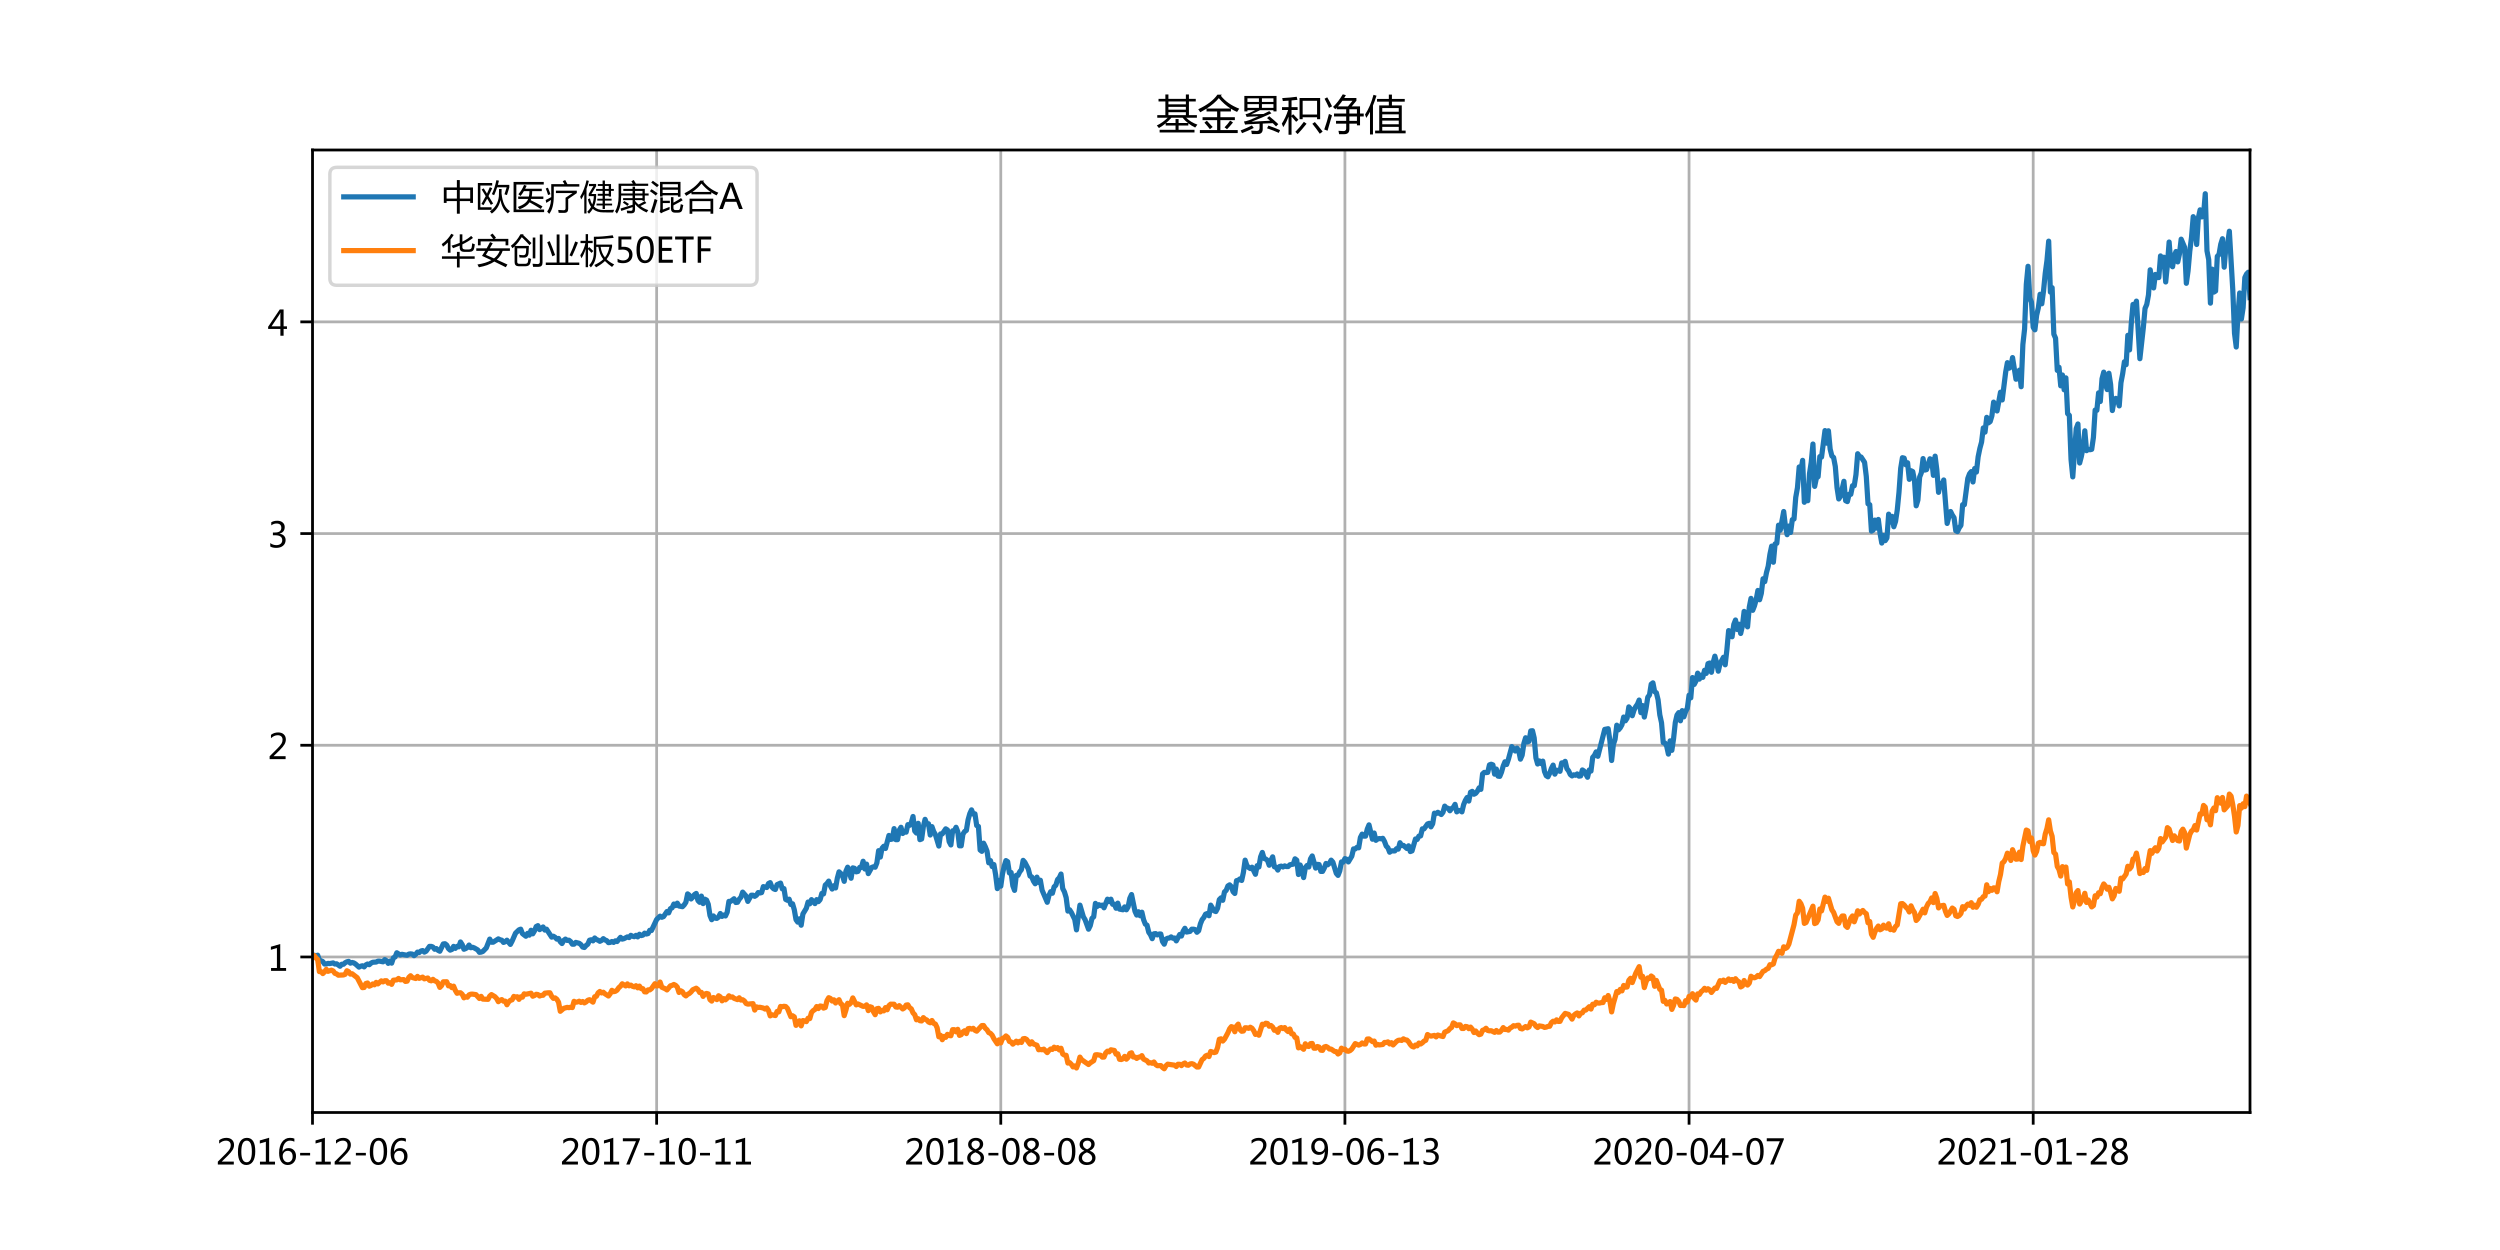 <?xml version="1.0" encoding="utf-8" standalone="no"?>
<!DOCTYPE svg PUBLIC "-//W3C//DTD SVG 1.1//EN"
  "http://www.w3.org/Graphics/SVG/1.1/DTD/svg11.dtd">
<!-- Created with matplotlib (http://matplotlib.org/) -->
<svg height="360pt" version="1.1" viewBox="0 0 720 360" width="720pt" xmlns="http://www.w3.org/2000/svg" xmlns:xlink="http://www.w3.org/1999/xlink">
 <defs>
  <style type="text/css">
*{stroke-linecap:butt;stroke-linejoin:round;}
  </style>
 </defs>
 <g id="figure_1">
  <g id="patch_1">
   <path d="M 0 360 
L 720 360 
L 720 0 
L 0 0 
z
" style="fill:#ffffff;"/>
  </g>
  <g id="axes_1">
   <g id="patch_2">
    <path d="M 90 320.4 
L 648 320.4 
L 648 43.2 
L 90 43.2 
z
" style="fill:#ffffff;"/>
   </g>
   <g id="matplotlib.axis_1">
    <g id="xtick_1">
     <g id="line2d_1">
      <path clip-path="url(#pdb586f32b9)" d="M 90 320.4 
L 90 43.2 
" style="fill:none;stroke:#b0b0b0;stroke-linecap:square;stroke-width:0.8;"/>
     </g>
     <g id="line2d_2">
      <defs>
       <path d="M 0 0 
L 0 3.5 
" id="m6280a136de" style="stroke:#000000;stroke-width:0.8;"/>
      </defs>
      <g>
       <use style="stroke:#000000;stroke-width:0.8;" x="90" xlink:href="#m6280a136de" y="320.4"/>
      </g>
     </g>
     <g id="text_1">
      <!-- 2016-12-06 -->
      <defs>
       <path d="M 51.172 0 
L 5.172 0 
L 5.172 8.297 
L 27.156 30.219 
Q 36.234 39.312 39.312 44.609 
Q 42.391 49.906 42.391 55.562 
Q 42.391 62.016 38.766 65.453 
Q 35.156 68.891 28.328 68.891 
Q 18.219 68.891 9.031 60.297 
L 9.031 70.016 
Q 17.969 76.906 29.828 76.906 
Q 40.047 76.906 45.953 71.391 
Q 51.859 65.875 51.859 56.547 
Q 51.859 49.516 48.062 42.75 
Q 44.281 35.984 33.734 25.531 
L 16.5 8.688 
L 16.5 8.5 
L 51.172 8.5 
z
" id="MicrosoftYaHei-32"/>
       <path d="M 4.438 36.328 
Q 4.438 56.344 11.078 66.625 
Q 17.719 76.906 30.328 76.906 
Q 54.344 76.906 54.344 38.141 
Q 54.344 19 47.578 8.859 
Q 40.828 -1.266 28.609 -1.266 
Q 17.094 -1.266 10.766 8.344 
Q 4.438 17.969 4.438 36.328 
z
M 14.203 36.766 
Q 14.203 6.641 29.5 6.641 
Q 44.531 6.641 44.531 37.25 
Q 44.531 68.953 29.781 68.953 
Q 14.203 68.953 14.203 36.766 
z
" id="MicrosoftYaHei-30"/>
       <path d="M 52.594 0 
L 9.234 0 
L 9.234 8.25 
L 26.172 8.25 
L 26.172 65.672 
L 8.797 60.641 
L 8.797 69.438 
L 35.688 77.25 
L 35.688 8.25 
L 52.594 8.25 
z
" id="MicrosoftYaHei-31"/>
       <path d="M 49.703 65.922 
Q 43.797 68.953 37.359 68.953 
Q 27.547 68.953 21.578 60.406 
Q 15.625 51.859 15.531 37.062 
L 15.766 37.062 
Q 21.141 47.469 32.906 47.469 
Q 42.719 47.469 48.578 41.062 
Q 54.438 34.672 54.438 24.078 
Q 54.438 12.984 47.672 5.859 
Q 40.922 -1.266 30.422 -1.266 
Q 18.891 -1.266 12.328 7.734 
Q 5.766 16.75 5.766 33.297 
Q 5.766 53.328 14.375 65.109 
Q 23 76.906 37.062 76.906 
Q 45.125 76.906 49.703 74.703 
z
M 16.109 24.75 
Q 16.109 17.281 20.094 11.953 
Q 24.078 6.641 30.672 6.641 
Q 36.922 6.641 40.828 11.234 
Q 44.734 15.828 44.734 23.047 
Q 44.734 30.859 41.047 35.203 
Q 37.359 39.547 30.562 39.547 
Q 24.125 39.547 20.109 35.156 
Q 16.109 30.766 16.109 24.75 
z
" id="MicrosoftYaHei-36"/>
       <path d="M 36.375 26.266 
L 7.625 26.266 
L 7.625 33.641 
L 36.375 33.641 
z
" id="MicrosoftYaHei-2d"/>
      </defs>
      <g transform="translate(62.217 335.394)scale(0.1 -0.1)">
       <use xlink:href="#MicrosoftYaHei-32"/>
       <use x="58.643" xlink:href="#MicrosoftYaHei-30"/>
       <use x="117.285" xlink:href="#MicrosoftYaHei-31"/>
       <use x="175.928" xlink:href="#MicrosoftYaHei-36"/>
       <use x="234.57" xlink:href="#MicrosoftYaHei-2d"/>
       <use x="277.832" xlink:href="#MicrosoftYaHei-31"/>
       <use x="336.475" xlink:href="#MicrosoftYaHei-32"/>
       <use x="395.117" xlink:href="#MicrosoftYaHei-2d"/>
       <use x="438.379" xlink:href="#MicrosoftYaHei-30"/>
       <use x="497.021" xlink:href="#MicrosoftYaHei-36"/>
      </g>
     </g>
    </g>
    <g id="xtick_2">
     <g id="line2d_3">
      <path clip-path="url(#pdb586f32b9)" d="M 189.112 320.4 
L 189.112 43.2 
" style="fill:none;stroke:#b0b0b0;stroke-linecap:square;stroke-width:0.8;"/>
     </g>
     <g id="line2d_4">
      <g>
       <use style="stroke:#000000;stroke-width:0.8;" x="189.112" xlink:href="#m6280a136de" y="320.4"/>
      </g>
     </g>
     <g id="text_2">
      <!-- 2017-10-11 -->
      <defs>
       <path d="M 53.766 72.312 
L 24.172 0 
L 14.266 0 
L 42.391 67.188 
L 4.594 67.188 
L 4.594 75.641 
L 53.766 75.641 
z
" id="MicrosoftYaHei-37"/>
      </defs>
      <g transform="translate(161.329 335.394)scale(0.1 -0.1)">
       <use xlink:href="#MicrosoftYaHei-32"/>
       <use x="58.643" xlink:href="#MicrosoftYaHei-30"/>
       <use x="117.285" xlink:href="#MicrosoftYaHei-31"/>
       <use x="175.928" xlink:href="#MicrosoftYaHei-37"/>
       <use x="234.57" xlink:href="#MicrosoftYaHei-2d"/>
       <use x="277.832" xlink:href="#MicrosoftYaHei-31"/>
       <use x="336.475" xlink:href="#MicrosoftYaHei-30"/>
       <use x="395.117" xlink:href="#MicrosoftYaHei-2d"/>
       <use x="438.379" xlink:href="#MicrosoftYaHei-31"/>
       <use x="497.021" xlink:href="#MicrosoftYaHei-31"/>
      </g>
     </g>
    </g>
    <g id="xtick_3">
     <g id="line2d_5">
      <path clip-path="url(#pdb586f32b9)" d="M 288.224 320.4 
L 288.224 43.2 
" style="fill:none;stroke:#b0b0b0;stroke-linecap:square;stroke-width:0.8;"/>
     </g>
     <g id="line2d_6">
      <g>
       <use style="stroke:#000000;stroke-width:0.8;" x="288.224" xlink:href="#m6280a136de" y="320.4"/>
      </g>
     </g>
     <g id="text_3">
      <!-- 2018-08-08 -->
      <defs>
       <path d="M 21.391 39.797 
Q 7.859 46.094 7.859 58.062 
Q 7.859 66.406 14.203 71.656 
Q 20.562 76.906 30.422 76.906 
Q 39.453 76.906 45.312 71.969 
Q 51.172 67.047 51.172 59.234 
Q 51.172 46.625 37.062 39.844 
L 37.062 39.656 
Q 53.609 33.688 53.609 19.344 
Q 53.609 9.906 46.797 4.312 
Q 39.984 -1.266 27.781 -1.266 
Q 17.781 -1.266 11.469 4.25 
Q 5.172 9.766 5.172 18.562 
Q 5.172 33.016 21.391 39.594 
z
M 41.5 58.109 
Q 41.5 63.188 38.328 66.109 
Q 35.156 69.047 29.734 69.047 
Q 24.656 69.047 21.094 65.984 
Q 17.531 62.938 17.531 58.203 
Q 17.531 48.734 29.391 43.797 
Q 41.5 48.828 41.5 58.109 
z
M 28.812 35.25 
Q 14.797 29.594 14.797 19.047 
Q 14.797 13.578 18.891 10.062 
Q 23 6.547 29.594 6.547 
Q 35.984 6.547 39.984 10.031 
Q 44 13.531 44 18.75 
Q 44 29.734 28.812 35.25 
z
" id="MicrosoftYaHei-38"/>
      </defs>
      <g transform="translate(260.441 335.394)scale(0.1 -0.1)">
       <use xlink:href="#MicrosoftYaHei-32"/>
       <use x="58.643" xlink:href="#MicrosoftYaHei-30"/>
       <use x="117.285" xlink:href="#MicrosoftYaHei-31"/>
       <use x="175.928" xlink:href="#MicrosoftYaHei-38"/>
       <use x="234.57" xlink:href="#MicrosoftYaHei-2d"/>
       <use x="277.832" xlink:href="#MicrosoftYaHei-30"/>
       <use x="336.475" xlink:href="#MicrosoftYaHei-38"/>
       <use x="395.117" xlink:href="#MicrosoftYaHei-2d"/>
       <use x="438.379" xlink:href="#MicrosoftYaHei-30"/>
       <use x="497.021" xlink:href="#MicrosoftYaHei-38"/>
      </g>
     </g>
    </g>
    <g id="xtick_4">
     <g id="line2d_7">
      <path clip-path="url(#pdb586f32b9)" d="M 387.336 320.4 
L 387.336 43.2 
" style="fill:none;stroke:#b0b0b0;stroke-linecap:square;stroke-width:0.8;"/>
     </g>
     <g id="line2d_8">
      <g>
       <use style="stroke:#000000;stroke-width:0.8;" x="387.336" xlink:href="#m6280a136de" y="320.4"/>
      </g>
     </g>
     <g id="text_4">
      <!-- 2019-06-13 -->
      <defs>
       <path d="M 9.031 10.25 
Q 15.281 6.641 22.516 6.641 
Q 32.672 6.641 38.25 14.641 
Q 43.844 22.656 43.844 37.406 
Q 43.75 37.312 43.656 37.406 
Q 38.672 27.938 26.906 27.938 
Q 17.391 27.938 11.141 34.469 
Q 4.891 41.016 4.891 51.469 
Q 4.891 62.594 11.719 69.75 
Q 18.562 76.906 29.438 76.906 
Q 40.719 76.906 47.062 68.047 
Q 53.422 59.188 53.422 42.234 
Q 53.422 21.297 45.219 10.016 
Q 37.016 -1.266 22.516 -1.266 
Q 14.547 -1.266 9.031 1.312 
z
M 14.547 52.688 
Q 14.547 45.062 18.453 40.594 
Q 22.359 36.141 29.25 36.141 
Q 35.203 36.141 39.25 40.203 
Q 43.312 44.281 43.312 50.094 
Q 43.312 58.25 39.281 63.594 
Q 35.25 68.953 28.656 68.953 
Q 22.562 68.953 18.547 64.312 
Q 14.547 59.672 14.547 52.688 
z
" id="MicrosoftYaHei-39"/>
       <path d="M 6.984 12.641 
Q 14.75 6.641 24.516 6.641 
Q 32.328 6.641 36.891 10.469 
Q 41.453 14.312 41.453 20.75 
Q 41.453 35.109 20.906 35.109 
L 14.594 35.109 
L 14.594 43.016 
L 20.609 43.016 
Q 38.812 43.016 38.812 56.5 
Q 38.812 68.953 24.906 68.953 
Q 16.938 68.953 9.906 63.578 
L 9.906 72.609 
Q 17.328 76.906 27.25 76.906 
Q 36.922 76.906 42.781 71.844 
Q 48.641 66.797 48.641 58.734 
Q 48.641 43.891 33.5 39.656 
L 33.5 39.453 
Q 41.703 38.578 46.453 33.672 
Q 51.219 28.766 51.219 21.438 
Q 51.219 11.234 43.875 4.984 
Q 36.531 -1.266 24.312 -1.266 
Q 13.578 -1.266 6.984 2.734 
z
" id="MicrosoftYaHei-33"/>
      </defs>
      <g transform="translate(359.553 335.394)scale(0.1 -0.1)">
       <use xlink:href="#MicrosoftYaHei-32"/>
       <use x="58.643" xlink:href="#MicrosoftYaHei-30"/>
       <use x="117.285" xlink:href="#MicrosoftYaHei-31"/>
       <use x="175.928" xlink:href="#MicrosoftYaHei-39"/>
       <use x="234.57" xlink:href="#MicrosoftYaHei-2d"/>
       <use x="277.832" xlink:href="#MicrosoftYaHei-30"/>
       <use x="336.475" xlink:href="#MicrosoftYaHei-36"/>
       <use x="395.117" xlink:href="#MicrosoftYaHei-2d"/>
       <use x="438.379" xlink:href="#MicrosoftYaHei-31"/>
       <use x="497.021" xlink:href="#MicrosoftYaHei-33"/>
      </g>
     </g>
    </g>
    <g id="xtick_5">
     <g id="line2d_9">
      <path clip-path="url(#pdb586f32b9)" d="M 486.448 320.4 
L 486.448 43.2 
" style="fill:none;stroke:#b0b0b0;stroke-linecap:square;stroke-width:0.8;"/>
     </g>
     <g id="line2d_10">
      <g>
       <use style="stroke:#000000;stroke-width:0.8;" x="486.448" xlink:href="#m6280a136de" y="320.4"/>
      </g>
     </g>
     <g id="text_5">
      <!-- 2020-04-07 -->
      <defs>
       <path d="M 55.078 19.625 
L 45.406 19.625 
L 45.406 0 
L 36.141 0 
L 36.141 19.625 
L 0.875 19.625 
L 0.875 25.828 
L 34.328 75.641 
L 45.406 75.641 
L 45.406 27.203 
L 55.078 27.203 
z
M 36.141 27.203 
L 36.141 58.891 
Q 36.141 62.25 36.328 66.656 
L 36.141 66.656 
Q 35.453 64.797 33.25 60.844 
L 10.75 27.203 
z
" id="MicrosoftYaHei-34"/>
      </defs>
      <g transform="translate(458.665 335.394)scale(0.1 -0.1)">
       <use xlink:href="#MicrosoftYaHei-32"/>
       <use x="58.643" xlink:href="#MicrosoftYaHei-30"/>
       <use x="117.285" xlink:href="#MicrosoftYaHei-32"/>
       <use x="175.928" xlink:href="#MicrosoftYaHei-30"/>
       <use x="234.57" xlink:href="#MicrosoftYaHei-2d"/>
       <use x="277.832" xlink:href="#MicrosoftYaHei-30"/>
       <use x="336.475" xlink:href="#MicrosoftYaHei-34"/>
       <use x="395.117" xlink:href="#MicrosoftYaHei-2d"/>
       <use x="438.379" xlink:href="#MicrosoftYaHei-30"/>
       <use x="497.021" xlink:href="#MicrosoftYaHei-37"/>
      </g>
     </g>
    </g>
    <g id="xtick_6">
     <g id="line2d_11">
      <path clip-path="url(#pdb586f32b9)" d="M 585.56 320.4 
L 585.56 43.2 
" style="fill:none;stroke:#b0b0b0;stroke-linecap:square;stroke-width:0.8;"/>
     </g>
     <g id="line2d_12">
      <g>
       <use style="stroke:#000000;stroke-width:0.8;" x="585.56" xlink:href="#m6280a136de" y="320.4"/>
      </g>
     </g>
     <g id="text_6">
      <!-- 2021-01-28 -->
      <g transform="translate(557.777 335.394)scale(0.1 -0.1)">
       <use xlink:href="#MicrosoftYaHei-32"/>
       <use x="58.643" xlink:href="#MicrosoftYaHei-30"/>
       <use x="117.285" xlink:href="#MicrosoftYaHei-32"/>
       <use x="175.928" xlink:href="#MicrosoftYaHei-31"/>
       <use x="234.57" xlink:href="#MicrosoftYaHei-2d"/>
       <use x="277.832" xlink:href="#MicrosoftYaHei-30"/>
       <use x="336.475" xlink:href="#MicrosoftYaHei-31"/>
       <use x="395.117" xlink:href="#MicrosoftYaHei-2d"/>
       <use x="438.379" xlink:href="#MicrosoftYaHei-32"/>
       <use x="497.021" xlink:href="#MicrosoftYaHei-38"/>
      </g>
     </g>
    </g>
   </g>
   <g id="matplotlib.axis_2">
    <g id="ytick_1">
     <g id="line2d_13">
      <path clip-path="url(#pdb586f32b9)" d="M 90 275.606 
L 648 275.606 
" style="fill:none;stroke:#b0b0b0;stroke-linecap:square;stroke-width:0.8;"/>
     </g>
     <g id="line2d_14">
      <defs>
       <path d="M 0 0 
L -3.5 0 
" id="maeeb32e520" style="stroke:#000000;stroke-width:0.8;"/>
      </defs>
      <g>
       <use style="stroke:#000000;stroke-width:0.8;" x="90" xlink:href="#maeeb32e520" y="275.606"/>
      </g>
     </g>
     <g id="text_7">
      <!-- 1 -->
      <g transform="translate(77.136 279.603)scale(0.1 -0.1)">
       <use xlink:href="#MicrosoftYaHei-31"/>
      </g>
     </g>
    </g>
    <g id="ytick_2">
     <g id="line2d_15">
      <path clip-path="url(#pdb586f32b9)" d="M 90 214.637 
L 648 214.637 
" style="fill:none;stroke:#b0b0b0;stroke-linecap:square;stroke-width:0.8;"/>
     </g>
     <g id="line2d_16">
      <g>
       <use style="stroke:#000000;stroke-width:0.8;" x="90" xlink:href="#maeeb32e520" y="214.637"/>
      </g>
     </g>
     <g id="text_8">
      <!-- 2 -->
      <g transform="translate(77.136 218.634)scale(0.1 -0.1)">
       <use xlink:href="#MicrosoftYaHei-32"/>
      </g>
     </g>
    </g>
    <g id="ytick_3">
     <g id="line2d_17">
      <path clip-path="url(#pdb586f32b9)" d="M 90 153.668 
L 648 153.668 
" style="fill:none;stroke:#b0b0b0;stroke-linecap:square;stroke-width:0.8;"/>
     </g>
     <g id="line2d_18">
      <g>
       <use style="stroke:#000000;stroke-width:0.8;" x="90" xlink:href="#maeeb32e520" y="153.668"/>
      </g>
     </g>
     <g id="text_9">
      <!-- 3 -->
      <g transform="translate(77.136 157.665)scale(0.1 -0.1)">
       <use xlink:href="#MicrosoftYaHei-33"/>
      </g>
     </g>
    </g>
    <g id="ytick_4">
     <g id="line2d_19">
      <path clip-path="url(#pdb586f32b9)" d="M 90 92.699 
L 648 92.699 
" style="fill:none;stroke:#b0b0b0;stroke-linecap:square;stroke-width:0.8;"/>
     </g>
     <g id="line2d_20">
      <g>
       <use style="stroke:#000000;stroke-width:0.8;" x="90" xlink:href="#maeeb32e520" y="92.699"/>
      </g>
     </g>
     <g id="text_10">
      <!-- 4 -->
      <g transform="translate(77.136 96.696)scale(0.1 -0.1)">
       <use xlink:href="#MicrosoftYaHei-34"/>
      </g>
     </g>
    </g>
   </g>
   <g id="line2d_21">
    <path clip-path="url(#pdb586f32b9)" d="M 90 275.606 
L 90.496 275.098 
L 90.991 275.289 
L 91.487 275.098 
L 91.982 276.495 
L 92.973 276.94 
L 93.469 277.639 
L 93.964 277.639 
L 94.46 277.448 
L 94.956 277.511 
L 95.947 277.321 
L 96.442 277.639 
L 96.938 277.575 
L 97.929 278.274 
L 98.425 277.702 
L 98.92 277.702 
L 99.416 277.257 
L 99.911 277.003 
L 100.407 276.876 
L 100.902 277.384 
L 101.398 277.194 
L 101.893 277.321 
L 102.389 277.639 
L 103.38 278.528 
L 103.876 278.274 
L 104.371 278.147 
L 104.867 278.464 
L 105.362 277.893 
L 105.858 277.639 
L 106.353 277.829 
L 106.849 277.384 
L 107.345 277.13 
L 108.336 277.067 
L 108.831 276.813 
L 109.327 276.813 
L 110.318 277.003 
L 110.813 276.368 
L 111.309 276.686 
L 111.805 277.448 
L 112.3 276.813 
L 112.796 277.384 
L 113.291 275.86 
L 113.787 275.606 
L 114.282 274.4 
L 115.274 275.035 
L 115.769 274.844 
L 116.76 275.035 
L 117.256 275.098 
L 117.751 274.781 
L 118.247 274.717 
L 118.742 274.781 
L 119.238 275.225 
L 119.734 274.844 
L 120.229 274.209 
L 120.725 274.336 
L 121.22 273.891 
L 121.716 273.764 
L 122.211 274.209 
L 122.707 273.955 
L 123.698 272.558 
L 124.194 272.558 
L 124.689 272.748 
L 125.185 273.383 
L 125.68 273.193 
L 126.176 273.701 
L 126.671 273.955 
L 127.663 271.859 
L 128.158 271.796 
L 128.654 272.177 
L 129.149 273.193 
L 129.645 273.637 
L 130.14 273.447 
L 130.636 272.558 
L 131.131 273.129 
L 131.627 272.558 
L 132.123 272.685 
L 132.618 271.288 
L 133.114 272.05 
L 133.609 273.383 
L 134.105 273.193 
L 134.6 272.875 
L 135.096 272.177 
L 135.591 272.939 
L 136.087 272.812 
L 136.583 273.002 
L 137.574 273.574 
L 138.069 274.273 
L 138.565 274.209 
L 139.06 274.018 
L 140.052 273.002 
L 141.043 270.462 
L 141.538 271.351 
L 142.034 271.351 
L 143.52 270.398 
L 144.016 270.652 
L 144.512 270.779 
L 145.007 271.415 
L 145.503 271.224 
L 145.998 270.779 
L 146.989 271.986 
L 147.485 271.034 
L 148.476 268.747 
L 149.467 267.795 
L 149.963 267.604 
L 150.458 268.874 
L 151.449 269.636 
L 151.945 268.811 
L 152.44 269.319 
L 152.936 267.922 
L 153.432 268.938 
L 153.927 268.112 
L 154.423 266.842 
L 154.918 266.588 
L 155.414 267.731 
L 156.405 266.969 
L 156.901 267.858 
L 157.396 267.604 
L 158.883 269.89 
L 159.378 269.636 
L 159.874 269.954 
L 160.369 270.462 
L 160.865 270.271 
L 161.361 271.224 
L 161.856 271.732 
L 162.352 270.843 
L 162.847 270.462 
L 163.343 270.843 
L 163.838 270.779 
L 164.334 271.161 
L 164.829 271.923 
L 165.325 271.923 
L 165.821 271.415 
L 166.812 271.669 
L 167.307 272.05 
L 167.803 272.748 
L 168.298 272.875 
L 168.794 272.304 
L 169.29 271.923 
L 169.785 270.779 
L 170.281 270.652 
L 170.776 270.97 
L 171.272 270.144 
L 171.767 270.589 
L 172.263 270.779 
L 172.758 271.097 
L 173.254 270.843 
L 173.75 270.335 
L 174.245 270.716 
L 174.741 270.907 
L 175.236 271.478 
L 175.732 271.415 
L 176.227 271.161 
L 176.723 271.415 
L 177.218 270.97 
L 177.714 271.161 
L 178.705 269.954 
L 179.201 270.462 
L 179.696 270.335 
L 180.687 269.827 
L 181.183 270.017 
L 181.679 269.382 
L 182.174 269.636 
L 182.67 269.763 
L 183.165 269.382 
L 183.661 269.827 
L 184.156 269.065 
L 184.652 269.446 
L 185.147 269.319 
L 185.643 268.747 
L 186.139 269.001 
L 186.634 268.874 
L 187.13 267.922 
L 187.625 267.985 
L 189.112 264.81 
L 190.103 263.857 
L 190.599 264.175 
L 191.094 263.984 
L 192.085 262.523 
L 192.581 262.904 
L 193.076 261.698 
L 193.572 261.444 
L 194.067 260.364 
L 194.563 260.809 
L 195.059 260.11 
L 195.554 260.936 
L 196.545 261.126 
L 197.041 260.618 
L 197.536 259.856 
L 198.032 257.443 
L 198.528 257.824 
L 199.023 258.903 
L 199.519 258.395 
L 200.014 257.633 
L 200.51 257.315 
L 201.005 259.348 
L 201.501 259.856 
L 201.996 258.078 
L 202.492 260.237 
L 202.988 258.967 
L 203.483 259.221 
L 203.979 260.427 
L 204.474 263.666 
L 204.97 264.873 
L 205.465 263.793 
L 205.961 264.429 
L 206.456 264.492 
L 206.952 264.111 
L 207.448 263.095 
L 207.943 263.92 
L 208.439 263.539 
L 208.934 263.793 
L 209.43 262.714 
L 209.925 259.602 
L 210.421 259.602 
L 211.412 258.84 
L 211.908 259.919 
L 212.403 259.856 
L 212.899 258.967 
L 213.394 258.395 
L 213.89 256.934 
L 214.881 258.078 
L 215.377 259.602 
L 216.368 257.824 
L 216.863 257.824 
L 217.359 258.141 
L 217.854 257.824 
L 218.35 257.061 
L 218.845 257.188 
L 219.341 257.061 
L 219.837 255.347 
L 220.828 255.601 
L 221.323 254.458 
L 221.819 254.204 
L 222.314 255.474 
L 222.81 255.982 
L 223.306 256.172 
L 223.801 254.775 
L 224.792 254.331 
L 225.288 255.982 
L 225.783 255.918 
L 226.279 259.03 
L 226.774 259.284 
L 227.27 258.967 
L 227.766 260.491 
L 228.261 260.3 
L 228.757 262.015 
L 229.252 264.873 
L 229.748 265.572 
L 230.243 264.619 
L 230.739 266.461 
L 231.234 263.222 
L 232.226 261.571 
L 232.721 259.792 
L 233.217 260.3 
L 233.712 259.094 
L 234.703 260.237 
L 235.199 259.094 
L 235.694 259.665 
L 236.19 259.094 
L 236.686 257.315 
L 237.181 257.443 
L 237.677 254.902 
L 238.172 254.458 
L 238.668 253.759 
L 239.163 255.156 
L 239.659 256.045 
L 240.155 255.093 
L 240.65 255.728 
L 241.146 252.933 
L 241.641 251.092 
L 242.137 251.536 
L 242.632 252.171 
L 243.128 253.822 
L 243.623 250.901 
L 244.119 249.758 
L 245.11 252.933 
L 245.606 249.948 
L 246.101 250.075 
L 246.597 251.092 
L 247.092 250.965 
L 247.588 249.821 
L 248.083 249.821 
L 248.579 248.043 
L 249.075 250.266 
L 249.57 248.869 
L 250.066 251.6 
L 251.057 249.821 
L 251.552 249.631 
L 252.048 249.758 
L 252.544 248.488 
L 253.039 244.995 
L 253.535 246.836 
L 254.03 244.296 
L 254.526 243.724 
L 255.021 244.36 
L 256.012 240.613 
L 256.508 241.756 
L 257.004 241.629 
L 257.499 238.644 
L 257.995 241.819 
L 258.49 241.819 
L 258.986 239.088 
L 259.481 238.263 
L 259.977 240.041 
L 260.472 239.596 
L 260.968 239.66 
L 261.464 237.501 
L 261.959 237.691 
L 262.455 236.929 
L 262.95 235.151 
L 263.446 239.342 
L 263.941 239.914 
L 264.437 237.119 
L 264.933 241.819 
L 265.428 241.629 
L 265.924 238.072 
L 266.419 235.976 
L 266.915 237.31 
L 267.41 237.247 
L 267.906 240.485 
L 268.401 238.072 
L 268.897 239.469 
L 269.393 240.358 
L 270.384 243.661 
L 270.879 240.168 
L 271.375 240.168 
L 272.366 238.707 
L 272.861 239.025 
L 273.357 242.391 
L 273.853 243.343 
L 274.348 239.279 
L 274.844 239.279 
L 275.339 238.263 
L 275.835 239.533 
L 276.33 243.597 
L 276.826 243.597 
L 277.321 240.231 
L 277.817 239.469 
L 278.313 239.152 
L 278.808 236.103 
L 279.304 234.325 
L 279.799 233.245 
L 280.295 234.452 
L 280.79 234.389 
L 281.286 237.755 
L 281.782 238.009 
L 282.277 244.804 
L 282.773 245.185 
L 283.268 242.835 
L 283.764 243.851 
L 284.259 245.122 
L 284.755 248.488 
L 285.25 247.853 
L 285.746 249.567 
L 286.242 248.996 
L 286.737 251.917 
L 287.233 255.918 
L 287.728 253.568 
L 288.224 255.22 
L 288.719 251.663 
L 289.215 249.44 
L 289.71 247.853 
L 290.206 248.17 
L 290.702 251.409 
L 291.197 251.282 
L 291.693 255.093 
L 292.188 256.426 
L 292.684 252.108 
L 293.179 252.108 
L 293.675 251.092 
L 294.171 250.456 
L 294.666 247.789 
L 295.162 248.361 
L 296.153 250.266 
L 296.648 252.298 
L 297.144 252.552 
L 297.639 253.759 
L 298.135 254.521 
L 298.631 252.616 
L 299.126 254.14 
L 299.622 253.505 
L 300.117 256.363 
L 301.604 259.856 
L 302.099 257.887 
L 302.595 256.807 
L 303.091 257.252 
L 303.586 255.41 
L 304.082 254.966 
L 304.577 253.314 
L 305.073 252.806 
L 305.568 251.727 
L 306.064 255.918 
L 306.56 256.871 
L 307.055 258.522 
L 307.551 262.396 
L 308.046 262.015 
L 308.542 262.777 
L 309.533 264.81 
L 310.028 267.795 
L 311.02 260.681 
L 312.011 264.047 
L 312.506 264.873 
L 313.497 267.604 
L 313.993 266.588 
L 314.488 264.492 
L 314.984 264.047 
L 315.48 260.173 
L 315.975 261.063 
L 316.471 260.554 
L 316.966 260.809 
L 317.462 260.681 
L 317.957 261.444 
L 318.948 258.967 
L 319.444 259.665 
L 319.94 258.967 
L 320.435 260.427 
L 320.931 260.427 
L 321.426 261.571 
L 321.922 260.11 
L 322.417 261.825 
L 323.409 262.015 
L 323.904 261.19 
L 324.4 262.015 
L 324.895 261.19 
L 325.391 258.713 
L 325.886 257.633 
L 326.877 262.46 
L 327.373 263.539 
L 327.869 262.587 
L 328.364 263.73 
L 328.86 262.714 
L 329.355 264.873 
L 329.851 266.143 
L 330.346 266.461 
L 330.842 268.493 
L 331.337 269.192 
L 331.833 270.335 
L 332.329 268.938 
L 332.824 268.874 
L 333.32 269.255 
L 333.815 269.001 
L 334.311 269.001 
L 334.806 271.161 
L 335.302 271.923 
L 335.798 270.462 
L 336.293 270.208 
L 336.789 270.144 
L 337.284 269.827 
L 337.78 270.208 
L 338.275 270.144 
L 338.771 270.97 
L 339.762 269.128 
L 340.258 269.573 
L 340.753 268.176 
L 341.249 267.35 
L 341.744 268.43 
L 342.735 268.239 
L 343.231 267.604 
L 343.726 267.604 
L 344.222 267.731 
L 344.718 268.493 
L 345.213 268.049 
L 345.709 266.08 
L 346.204 264.873 
L 346.7 264.238 
L 347.195 263.285 
L 347.691 263.095 
L 348.187 263.73 
L 348.682 260.681 
L 349.673 262.333 
L 350.169 262.523 
L 350.664 261.571 
L 351.16 259.094 
L 351.655 258.586 
L 352.151 259.284 
L 352.647 256.871 
L 353.142 256.426 
L 353.638 255.156 
L 354.133 254.839 
L 354.629 255.347 
L 355.124 256.807 
L 355.62 257.315 
L 356.115 253.632 
L 356.611 253.505 
L 357.107 253.124 
L 357.602 253.568 
L 358.098 251.282 
L 358.593 247.726 
L 359.089 249.25 
L 359.584 249.821 
L 360.08 250.139 
L 360.575 249.758 
L 361.567 251.79 
L 362.062 249.313 
L 362.558 249.694 
L 363.053 246.773 
L 363.549 245.503 
L 364.044 247.217 
L 364.54 247.408 
L 365.036 247.789 
L 365.531 249.186 
L 366.027 247.789 
L 366.522 246.773 
L 367.018 249.631 
L 367.513 249.758 
L 368.009 250.583 
L 368.504 249.567 
L 369 249.44 
L 369.496 249.694 
L 369.991 249.377 
L 370.487 249.567 
L 370.982 249.567 
L 371.478 249.059 
L 372.469 248.869 
L 372.964 247.345 
L 373.46 247.726 
L 373.956 251.854 
L 374.451 249.123 
L 374.947 250.583 
L 375.442 252.743 
L 375.938 249.885 
L 376.433 249.25 
L 376.929 249.694 
L 377.425 247.345 
L 377.92 246.519 
L 378.911 250.012 
L 379.407 248.932 
L 379.902 248.996 
L 380.398 250.965 
L 380.893 250.965 
L 381.389 250.012 
L 381.885 248.678 
L 382.38 249.059 
L 382.876 248.615 
L 383.371 247.726 
L 383.867 248.297 
L 384.858 251.536 
L 385.353 252.108 
L 385.849 250.838 
L 386.345 248.234 
L 386.84 248.297 
L 387.336 247.281 
L 387.831 247.472 
L 388.327 248.234 
L 389.318 246.582 
L 389.813 244.487 
L 390.309 244.487 
L 390.805 244.042 
L 391.3 244.169 
L 391.796 241.184 
L 392.291 240.231 
L 392.787 240.803 
L 393.282 240.803 
L 393.778 238.771 
L 394.274 237.564 
L 395.265 241.692 
L 395.76 239.914 
L 396.256 242.01 
L 396.751 241.629 
L 397.247 241.502 
L 397.742 241.565 
L 398.238 241.438 
L 398.734 242.327 
L 399.229 243.661 
L 399.725 244.169 
L 400.22 245.439 
L 400.716 245.058 
L 401.707 245.058 
L 402.202 244.423 
L 402.698 244.55 
L 403.194 242.708 
L 403.689 243.534 
L 404.185 243.47 
L 405.176 244.36 
L 405.671 243.597 
L 406.167 245.249 
L 406.663 245.058 
L 407.654 241.629 
L 408.149 241.756 
L 408.645 240.803 
L 409.14 240.74 
L 409.636 238.707 
L 410.131 238.707 
L 411.123 237.31 
L 411.618 237.119 
L 412.114 238.136 
L 412.609 237.247 
L 413.105 234.198 
L 413.6 234.325 
L 414.096 233.944 
L 415.087 234.579 
L 415.583 233.944 
L 416.078 232.166 
L 416.574 232.674 
L 417.069 232.801 
L 417.565 233.499 
L 418.06 232.864 
L 418.556 232.547 
L 419.052 231.658 
L 419.547 233.817 
L 420.043 233.436 
L 420.538 233.436 
L 421.034 233.817 
L 421.529 231.721 
L 422.025 230.514 
L 422.52 229.689 
L 423.016 230.705 
L 423.512 228.165 
L 424.007 227.911 
L 424.503 228.736 
L 424.998 228.482 
L 425.494 227.847 
L 425.989 226.894 
L 426.485 227.339 
L 426.98 222.893 
L 427.476 222.449 
L 427.972 222.512 
L 428.467 222.449 
L 428.963 220.289 
L 429.458 220.099 
L 429.954 220.289 
L 430.449 222.957 
L 430.945 221.496 
L 431.44 223.528 
L 431.936 223.592 
L 432.432 222.385 
L 432.927 220.607 
L 433.423 219.4 
L 433.918 220.162 
L 434.414 218.702 
L 435.405 215.018 
L 436.396 216.288 
L 436.892 215.463 
L 437.387 216.161 
L 437.883 218.638 
L 438.378 217.495 
L 438.874 214.129 
L 439.369 212.478 
L 439.865 213.684 
L 440.361 213.494 
L 440.856 210.509 
L 441.352 210.446 
L 441.847 212.541 
L 442.343 218.257 
L 442.838 220.035 
L 443.334 219.146 
L 443.829 219.908 
L 444.325 219.21 
L 444.821 222.195 
L 445.316 223.401 
L 445.812 223.719 
L 446.307 222.703 
L 446.803 221.306 
L 447.298 220.353 
L 447.794 222.957 
L 448.29 221.814 
L 449.281 222.131 
L 449.776 219.718 
L 450.272 219.718 
L 450.767 219.273 
L 451.263 221.369 
L 451.758 222.004 
L 452.254 223.084 
L 452.75 223.465 
L 453.245 223.147 
L 453.741 223.274 
L 454.236 222.893 
L 454.732 223.528 
L 455.227 223.465 
L 455.723 221.75 
L 456.218 222.068 
L 457.21 223.846 
L 457.705 221.75 
L 458.201 222.068 
L 458.696 218.13 
L 459.192 217.559 
L 459.687 216.542 
L 460.183 217.813 
L 462.165 210.064 
L 463.156 209.874 
L 463.652 213.303 
L 464.147 219.019 
L 464.643 214.447 
L 465.139 212.922 
L 465.634 208.858 
L 466.13 210.191 
L 466.625 209.62 
L 467.121 208.731 
L 467.616 206.508 
L 468.112 207.588 
L 468.607 206.825 
L 469.103 203.586 
L 469.599 204.158 
L 470.094 206.127 
L 470.59 204.539 
L 471.085 203.523 
L 471.581 202.824 
L 472.076 201.618 
L 472.572 205.238 
L 473.067 203.205 
L 473.563 206.508 
L 474.059 204.031 
L 474.554 200.792 
L 475.05 200.157 
L 475.545 197.045 
L 476.041 196.664 
L 476.536 199.204 
L 477.032 199.522 
L 477.528 201.554 
L 478.023 205.873 
L 478.519 208.159 
L 479.014 213.875 
L 479.51 214.002 
L 480.005 214.891 
L 480.501 217.178 
L 480.996 213.367 
L 481.492 216.098 
L 481.988 212.732 
L 482.483 208.096 
L 482.979 205.936 
L 483.474 205.238 
L 483.97 207.588 
L 484.465 204.666 
L 484.961 206.444 
L 485.456 204.92 
L 485.952 203.968 
L 486.448 200.22 
L 486.943 200.983 
L 487.439 195.14 
L 487.934 197.109 
L 488.43 196.156 
L 488.925 193.87 
L 489.421 195.584 
L 489.917 194.441 
L 490.412 195.076 
L 490.908 193.044 
L 491.403 193.933 
L 491.899 191.139 
L 492.394 190.948 
L 492.89 193.616 
L 493.385 190.821 
L 493.881 188.979 
L 494.377 190.885 
L 494.872 193.298 
L 495.368 191.139 
L 496.359 189.297 
L 496.854 191.456 
L 497.35 187.074 
L 497.845 181.612 
L 498.341 181.993 
L 498.837 183.39 
L 499.332 179.834 
L 499.828 178.564 
L 500.323 181.295 
L 500.819 179.77 
L 501.314 182.438 
L 501.81 180.279 
L 502.306 176.087 
L 502.801 179.262 
L 503.297 180.533 
L 503.792 174.88 
L 504.288 172.34 
L 504.783 175.769 
L 505.279 174.499 
L 505.774 172.721 
L 506.27 170.054 
L 506.766 172.721 
L 507.261 170.879 
L 507.757 166.688 
L 508.252 167.513 
L 508.748 164.909 
L 509.243 163.067 
L 509.739 159.638 
L 510.234 157.288 
L 510.73 161.924 
L 511.226 156.653 
L 511.721 156.462 
L 512.217 151.255 
L 512.712 152.715 
L 513.703 147.317 
L 514.199 151.572 
L 514.694 153.986 
L 515.19 151.509 
L 515.686 153.351 
L 516.181 149.667 
L 516.677 149.476 
L 517.172 143.253 
L 517.668 140.458 
L 518.163 134.488 
L 518.659 135.504 
L 519.155 132.583 
L 519.65 144.65 
L 520.146 141.22 
L 520.641 144.205 
L 521.137 136.393 
L 521.632 133.155 
L 522.128 127.883 
L 522.623 140.077 
L 523.119 137.664 
L 523.615 137.283 
L 524.11 131.503 
L 524.606 131.63 
L 525.597 124.009 
L 526.092 127.629 
L 526.588 124.073 
L 527.083 129.344 
L 527.579 131.313 
L 528.075 131.757 
L 528.57 134.361 
L 529.066 140.458 
L 529.561 143.697 
L 530.057 142.935 
L 531.048 138.616 
L 531.544 144.205 
L 532.039 144.459 
L 532.535 142.363 
L 533.03 142.363 
L 533.526 139.887 
L 534.021 139.887 
L 534.517 136.711 
L 535.012 130.678 
L 535.508 131.44 
L 536.004 131.63 
L 536.995 133.155 
L 537.49 137.219 
L 537.986 145.094 
L 538.481 145.348 
L 538.977 152.969 
L 539.472 152.652 
L 539.968 149.794 
L 540.464 152.08 
L 540.959 149.603 
L 541.455 153.605 
L 541.95 156.399 
L 542.446 154.24 
L 542.941 155.7 
L 543.437 154.938 
L 543.933 148.079 
L 544.428 150.366 
L 544.924 148.714 
L 545.419 151.699 
L 545.915 150.175 
L 546.41 146.873 
L 546.906 141.792 
L 547.401 134.869 
L 547.897 131.821 
L 548.393 131.948 
L 548.888 133.853 
L 549.384 133.282 
L 549.879 138.045 
L 550.375 135.568 
L 550.87 135.822 
L 551.366 138.362 
L 551.861 145.666 
L 552.357 144.015 
L 552.853 137.41 
L 553.348 136.139 
L 553.844 132.075 
L 554.339 135.377 
L 554.835 135.25 
L 555.826 132.138 
L 556.321 132.392 
L 556.817 136.902 
L 557.313 131.376 
L 557.808 135.314 
L 558.304 141.792 
L 558.799 139.251 
L 559.295 139.696 
L 559.79 138.235 
L 560.782 150.747 
L 561.277 148.778 
L 561.773 147.317 
L 562.268 148.333 
L 562.764 149.095 
L 563.259 152.842 
L 563.755 153.096 
L 564.25 152.017 
L 564.746 151.318 
L 565.242 145.348 
L 565.737 145.348 
L 566.728 137.791 
L 567.224 136.457 
L 567.719 135.822 
L 568.215 138.807 
L 568.71 134.933 
L 569.206 135.949 
L 569.702 131.567 
L 570.197 129.153 
L 570.693 127.312 
L 571.188 123.247 
L 571.684 124.454 
L 572.179 120.199 
L 572.675 121.786 
L 573.171 121.405 
L 573.666 119.754 
L 574.162 115.816 
L 575.153 118.357 
L 576.144 112.959 
L 576.639 115.181 
L 577.631 107.179 
L 578.126 104.448 
L 578.622 106.036 
L 579.117 105.655 
L 579.613 102.988 
L 580.604 109.211 
L 581.099 109.084 
L 581.595 106.608 
L 582.091 111.371 
L 582.586 99.24 
L 583.082 94.731 
L 583.577 81.902 
L 584.073 76.695 
L 584.568 85.776 
L 585.064 87.047 
L 585.56 94.287 
L 586.055 94.985 
L 586.551 90.794 
L 587.046 88.634 
L 587.542 84.76 
L 588.037 87.491 
L 588.533 83.808 
L 589.028 78.727 
L 589.524 75.043 
L 590.02 69.455 
L 590.515 84.125 
L 591.011 82.855 
L 591.506 96.256 
L 592.002 97.399 
L 592.497 106.671 
L 592.993 105.782 
L 593.488 111.117 
L 593.984 108.005 
L 594.48 112.26 
L 594.975 108.83 
L 595.471 119.119 
L 595.966 119.627 
L 596.462 132.329 
L 596.957 137.346 
L 597.948 123.438 
L 598.444 122.104 
L 598.94 133.345 
L 599.435 131.44 
L 599.931 128.836 
L 600.426 124.073 
L 600.922 129.789 
L 601.417 129.407 
L 601.913 129.534 
L 602.409 129.407 
L 602.904 125.978 
L 603.4 118.103 
L 603.895 118.166 
L 604.391 113.149 
L 604.886 115.626 
L 605.382 109.084 
L 605.877 107.179 
L 606.373 110.736 
L 606.869 112.196 
L 607.364 107.497 
L 607.86 110.736 
L 608.355 118.23 
L 608.851 115.372 
L 609.346 114.737 
L 609.842 115.054 
L 610.337 116.896 
L 610.833 110.228 
L 611.329 107.624 
L 611.824 104.194 
L 612.32 105.02 
L 612.815 96.573 
L 613.311 100.765 
L 613.806 93.207 
L 614.302 87.682 
L 614.798 88.126 
L 615.293 86.729 
L 616.284 103.305 
L 617.275 94.414 
L 617.771 88.825 
L 618.266 87.682 
L 618.762 84.951 
L 619.258 77.711 
L 619.753 80.95 
L 620.249 82.919 
L 620.744 79.044 
L 621.24 79.934 
L 621.735 79.934 
L 622.231 73.71 
L 622.726 76.758 
L 623.222 74.091 
L 623.718 81.204 
L 624.213 76.25 
L 624.709 69.709 
L 625.204 76.123 
L 625.7 76.822 
L 626.195 73.646 
L 626.691 72.439 
L 627.187 75.424 
L 627.682 73.138 
L 628.178 68.883 
L 629.169 71.233 
L 629.664 81.585 
L 630.16 78.028 
L 630.655 72.376 
L 631.151 68.375 
L 631.647 62.405 
L 632.142 63.485 
L 632.638 70.407 
L 633.133 62.723 
L 633.629 60.436 
L 634.124 62.468 
L 634.62 61.897 
L 635.115 55.8 
L 635.611 72.249 
L 636.107 74.789 
L 636.602 87.301 
L 637.098 77.52 
L 637.593 84.125 
L 638.089 83.808 
L 638.584 73.837 
L 639.08 73.265 
L 639.575 70.344 
L 640.071 68.756 
L 640.567 76.949 
L 641.062 71.106 
L 641.558 70.28 
L 642.053 66.597 
L 643.044 83.554 
L 643.54 96.001 
L 644.036 99.939 
L 644.531 90.667 
L 645.027 84.379 
L 645.522 91.873 
L 646.018 88.634 
L 646.513 79.934 
L 647.009 78.917 
L 647.504 78.409 
L 648 85.713 
L 648 85.713 
" style="fill:none;stroke:#1f77b4;stroke-linecap:square;stroke-width:1.5;"/>
   </g>
   <g id="line2d_22">
    <path clip-path="url(#pdb586f32b9)" d="M 90 275.606 
L 90.496 275.205 
L 90.991 275.905 
L 91.487 276.347 
L 91.982 279.827 
L 92.478 279.827 
L 92.973 280.391 
L 93.469 279.901 
L 93.964 279.174 
L 94.46 279.745 
L 95.451 279.412 
L 95.947 279.63 
L 96.442 280.309 
L 96.938 280.479 
L 97.433 280.853 
L 98.92 280.785 
L 99.416 280.588 
L 99.911 279.582 
L 100.407 279.833 
L 100.902 280.54 
L 101.398 280.438 
L 102.885 281.58 
L 104.371 284.441 
L 104.867 284.394 
L 105.362 283.259 
L 105.858 283.102 
L 106.353 284.02 
L 106.849 283.809 
L 107.345 283.381 
L 107.84 283.626 
L 108.336 282.926 
L 108.831 283.361 
L 109.822 282.491 
L 110.318 282.783 
L 110.813 282.45 
L 111.309 282.45 
L 111.805 283.15 
L 112.3 283.007 
L 112.796 283.49 
L 113.291 282.301 
L 114.282 282.199 
L 114.778 281.791 
L 115.274 282.185 
L 116.265 282.117 
L 116.76 282.647 
L 117.256 282.572 
L 117.751 281.471 
L 118.247 281.016 
L 118.742 281.526 
L 119.734 281.811 
L 120.229 281.2 
L 120.725 281.764 
L 121.716 281.41 
L 122.211 281.906 
L 123.202 281.668 
L 123.698 282.328 
L 124.194 282.477 
L 124.689 282.049 
L 125.185 282.484 
L 125.68 282.64 
L 126.176 283.143 
L 126.671 284.367 
L 127.167 283.857 
L 127.663 282.769 
L 128.654 282.742 
L 129.149 283.918 
L 129.645 283.836 
L 130.14 284.435 
L 130.636 284.02 
L 131.131 285.216 
L 131.627 286.059 
L 132.123 285.923 
L 132.618 285.916 
L 133.114 286.344 
L 133.609 287.371 
L 134.105 287.071 
L 134.6 287.201 
L 135.096 286.521 
L 135.591 286.324 
L 136.087 286.31 
L 137.078 286.453 
L 138.069 287.561 
L 138.565 286.956 
L 139.06 287.744 
L 140.547 287.812 
L 141.043 286.874 
L 141.538 286.446 
L 142.529 287.037 
L 143.025 287.561 
L 143.52 288.485 
L 144.016 288.071 
L 144.512 287.887 
L 145.007 288.342 
L 145.503 288.329 
L 145.998 289.369 
L 146.494 288.546 
L 146.989 288.098 
L 147.485 287.948 
L 147.98 286.97 
L 148.476 287.153 
L 148.972 287.065 
L 149.467 287.812 
L 149.963 287.085 
L 150.458 287.187 
L 150.954 286.229 
L 151.449 286.351 
L 152.936 286.045 
L 153.432 286.908 
L 153.927 286.711 
L 154.423 286.358 
L 154.918 286.426 
L 155.414 286.847 
L 155.909 286.657 
L 156.405 286.637 
L 156.901 286.038 
L 157.892 285.923 
L 158.387 285.93 
L 158.883 286.949 
L 159.378 287.527 
L 159.874 287.404 
L 160.369 287.792 
L 160.865 288.635 
L 161.361 291.251 
L 162.352 290.408 
L 163.343 290.123 
L 163.838 290.205 
L 164.334 290.089 
L 164.829 290.177 
L 165.325 288.383 
L 165.821 288.648 
L 166.316 288.56 
L 166.812 288.349 
L 167.307 288.696 
L 167.803 288.438 
L 168.298 288.832 
L 168.794 288.56 
L 169.29 288.071 
L 169.785 287.914 
L 170.776 288.614 
L 171.272 287.071 
L 171.767 286.922 
L 172.263 285.936 
L 172.758 285.542 
L 173.254 285.964 
L 173.75 285.767 
L 174.245 286.215 
L 175.236 286.847 
L 175.732 286.195 
L 176.227 285.216 
L 176.723 285.597 
L 177.218 285.495 
L 177.714 285.162 
L 178.21 284.455 
L 178.705 284.027 
L 179.201 283.334 
L 180.192 283.945 
L 180.687 283.361 
L 181.183 283.911 
L 181.679 283.714 
L 182.174 284.054 
L 182.67 284.217 
L 183.165 283.884 
L 183.661 284.496 
L 184.156 284 
L 184.652 284.713 
L 185.147 284.747 
L 185.643 285.644 
L 186.139 285.678 
L 186.634 285.087 
L 187.13 285.094 
L 187.625 284.727 
L 188.616 283.313 
L 189.112 283.959 
L 189.607 283.857 
L 190.103 282.831 
L 190.599 284.319 
L 191.59 284.761 
L 192.085 285.101 
L 193.076 283.918 
L 193.572 283.789 
L 194.067 283.531 
L 194.563 283.768 
L 195.059 284.285 
L 195.554 285.828 
L 196.05 285.345 
L 196.545 285.617 
L 197.041 286.46 
L 197.536 286.82 
L 198.032 286.371 
L 198.528 286.12 
L 199.023 285.678 
L 199.519 285.046 
L 200.51 284.604 
L 201.005 284.992 
L 201.501 285.835 
L 201.996 285.794 
L 202.492 286.956 
L 202.988 286.29 
L 203.483 286.113 
L 203.979 286.249 
L 204.474 287.894 
L 204.97 288.315 
L 205.465 287.289 
L 205.961 287.479 
L 206.456 287.887 
L 206.952 286.779 
L 207.448 287.105 
L 207.943 288.24 
L 208.439 287.602 
L 208.934 287.948 
L 209.43 287.493 
L 209.925 286.793 
L 210.421 287.18 
L 210.917 287.112 
L 211.412 287.513 
L 212.403 287.887 
L 212.899 287.364 
L 213.394 288.023 
L 213.89 287.921 
L 214.385 288.281 
L 214.881 289.002 
L 215.377 289.185 
L 216.863 289.049 
L 217.359 290.898 
L 217.854 289.973 
L 218.35 290.15 
L 218.845 290.096 
L 219.837 290.32 
L 220.332 290.606 
L 220.828 290.279 
L 221.323 291.006 
L 221.819 292.57 
L 222.314 292.25 
L 223.306 292.481 
L 223.801 291.299 
L 224.297 291.414 
L 224.792 289.865 
L 225.288 289.939 
L 225.783 289.81 
L 226.279 289.885 
L 226.774 290.402 
L 227.766 292.807 
L 228.261 292.536 
L 228.757 292.869 
L 229.252 295.302 
L 230.243 293.99 
L 230.739 295.444 
L 231.234 293.922 
L 231.73 294.01 
L 232.226 294.228 
L 232.721 293.249 
L 233.217 293.351 
L 233.712 291.584 
L 234.208 291.04 
L 234.703 290.741 
L 235.199 289.885 
L 235.694 290.463 
L 236.19 289.729 
L 236.686 289.797 
L 237.181 290.334 
L 237.677 290.157 
L 238.172 288.186 
L 238.668 287.337 
L 239.163 287.554 
L 239.659 288.302 
L 240.155 287.948 
L 240.65 288.859 
L 241.146 288.288 
L 241.641 287.921 
L 242.137 289.07 
L 242.632 289.409 
L 243.128 292.502 
L 243.623 290.911 
L 244.119 288.94 
L 244.615 289.246 
L 245.11 288.75 
L 245.606 287.404 
L 246.597 289.409 
L 247.092 289.138 
L 248.579 289.844 
L 249.075 289.797 
L 249.57 289.403 
L 250.066 291.054 
L 250.561 289.939 
L 251.057 290.109 
L 251.552 291.387 
L 252.048 292.23 
L 252.544 290.51 
L 253.039 290.408 
L 253.535 291.421 
L 254.03 290.993 
L 254.526 291.129 
L 255.021 290.191 
L 255.517 290.809 
L 256.012 289.627 
L 256.508 289.199 
L 257.499 289.219 
L 257.995 290.001 
L 258.49 290.075 
L 258.986 289.627 
L 259.977 290.578 
L 260.472 290.272 
L 260.968 289.464 
L 261.464 289.389 
L 261.959 290.225 
L 262.455 290.551 
L 262.95 291.713 
L 263.446 292.23 
L 263.941 293.698 
L 264.437 293.385 
L 264.933 293.963 
L 265.428 294.031 
L 265.924 293.079 
L 266.419 293.555 
L 266.915 293.752 
L 267.41 294.33 
L 267.906 294.554 
L 268.401 293.908 
L 268.897 294.724 
L 269.393 294.935 
L 269.888 295.975 
L 270.384 298.598 
L 270.879 298.177 
L 271.375 299.434 
L 271.87 298.496 
L 272.366 298.754 
L 272.861 297.891 
L 273.357 298.231 
L 273.853 298.292 
L 274.348 296.545 
L 274.844 296.545 
L 275.339 297.164 
L 275.835 296.45 
L 276.33 298.19 
L 276.826 297.986 
L 277.321 297.184 
L 277.817 296.858 
L 278.313 297.674 
L 278.808 296.26 
L 279.304 296.172 
L 279.799 296.382 
L 280.295 296.158 
L 280.79 296.736 
L 281.286 296.974 
L 282.773 295.37 
L 283.268 295.349 
L 283.764 296.131 
L 284.259 296.573 
L 284.755 297.388 
L 285.25 297.606 
L 285.746 298.149 
L 286.242 299.142 
L 287.233 300.616 
L 287.728 299.481 
L 288.224 300.365 
L 288.719 299.046 
L 289.215 298.877 
L 289.71 298.353 
L 290.206 298.741 
L 290.702 299.93 
L 291.197 300.073 
L 291.693 300.712 
L 292.684 299.862 
L 293.179 300.351 
L 293.675 299.903 
L 294.171 300.222 
L 294.666 299.162 
L 295.162 299.094 
L 295.657 299.339 
L 296.648 300.698 
L 297.144 300.039 
L 297.639 300.664 
L 298.631 301.031 
L 299.126 302.329 
L 299.622 302.254 
L 300.117 302.336 
L 300.613 302.152 
L 301.604 303.151 
L 302.099 302.526 
L 302.595 302.118 
L 303.091 302.227 
L 303.586 301.595 
L 304.082 301.976 
L 304.577 301.711 
L 305.073 302.377 
L 305.568 301.901 
L 306.064 303.552 
L 306.56 303.872 
L 307.055 303.933 
L 307.551 306.162 
L 308.046 306.033 
L 308.542 306.522 
L 309.037 307.27 
L 309.533 306.991 
L 310.028 307.576 
L 310.524 306.278 
L 311.02 304.449 
L 311.515 305.197 
L 313.497 306.577 
L 313.993 306.108 
L 314.984 305.469 
L 315.48 303.804 
L 315.975 303.756 
L 316.966 303.919 
L 317.462 304.456 
L 317.957 304.436 
L 318.453 303.226 
L 318.948 302.737 
L 319.444 302.934 
L 319.94 302.343 
L 320.931 302.533 
L 321.426 303.6 
L 321.922 303.505 
L 322.417 305.068 
L 322.913 305.149 
L 323.409 304.932 
L 323.904 304.239 
L 324.4 305.041 
L 324.895 304.538 
L 325.391 303.396 
L 325.886 303.206 
L 326.382 304.409 
L 326.877 304.429 
L 327.373 304.823 
L 327.869 304.477 
L 328.364 304.422 
L 328.86 304.028 
L 329.355 305.027 
L 330.346 305.516 
L 330.842 306.142 
L 331.337 306.04 
L 331.833 306.223 
L 332.329 305.856 
L 332.824 306.577 
L 333.32 306.923 
L 334.311 306.883 
L 334.806 307.426 
L 335.302 307.8 
L 335.798 306.95 
L 336.293 306.482 
L 338.275 306.767 
L 338.771 307.161 
L 339.266 306.502 
L 339.762 306.522 
L 340.258 306.903 
L 340.753 306.386 
L 341.249 306.149 
L 341.744 306.713 
L 342.24 306.794 
L 342.735 306.427 
L 343.231 306.332 
L 343.726 306.488 
L 344.718 307.304 
L 345.213 307.29 
L 346.204 305.177 
L 346.7 304.816 
L 347.195 304.13 
L 347.691 303.906 
L 348.187 304.286 
L 348.682 302.825 
L 349.673 303.145 
L 350.169 303.009 
L 350.664 301.683 
L 351.16 299.311 
L 351.655 299.176 
L 352.151 299.821 
L 352.647 299.278 
L 353.638 297.449 
L 354.133 296.294 
L 354.629 295.669 
L 355.124 295.852 
L 355.62 297.137 
L 356.115 295.519 
L 356.611 294.955 
L 357.107 296.498 
L 357.602 297.001 
L 358.098 296.926 
L 358.593 295.995 
L 359.089 296.015 
L 359.584 296.165 
L 360.08 295.845 
L 360.575 296.131 
L 361.071 296.838 
L 361.567 297.911 
L 362.062 297.721 
L 362.558 298.143 
L 363.549 294.982 
L 364.044 295.125 
L 364.54 294.69 
L 365.036 294.772 
L 365.531 295.553 
L 366.027 295.342 
L 366.522 295.791 
L 367.018 296.722 
L 367.513 296.573 
L 368.009 297.313 
L 368.504 296.131 
L 369 295.927 
L 369.496 296.233 
L 369.991 295.941 
L 370.487 296.668 
L 370.982 297.096 
L 371.478 296.348 
L 371.973 297.721 
L 372.469 297.796 
L 372.964 298.761 
L 373.46 298.911 
L 373.956 301.785 
L 374.451 301.432 
L 375.442 302.193 
L 375.938 300.616 
L 376.433 301.296 
L 376.929 301.384 
L 377.425 300.576 
L 377.92 300.514 
L 378.416 301.887 
L 378.911 301.887 
L 379.407 301.398 
L 379.902 301.561 
L 380.398 302.451 
L 380.893 302.506 
L 381.389 301.534 
L 381.885 301.384 
L 382.38 301.643 
L 382.876 302.112 
L 383.371 302.139 
L 384.362 302.818 
L 384.858 302.873 
L 385.353 303.552 
L 385.849 303.233 
L 386.345 301.874 
L 386.84 302.247 
L 387.336 302.166 
L 387.831 302.676 
L 388.327 302.764 
L 388.822 302.567 
L 389.318 302.132 
L 390.309 300.562 
L 391.3 300.99 
L 391.796 300.813 
L 392.291 300.365 
L 392.787 300.664 
L 393.282 300.664 
L 393.778 299.25 
L 394.274 299.216 
L 395.265 299.984 
L 395.76 299.828 
L 396.256 301.017 
L 396.751 300.793 
L 397.247 300.936 
L 398.238 300.807 
L 398.734 300.229 
L 399.229 300.229 
L 399.725 300.059 
L 400.22 300.65 
L 400.716 300.29 
L 401.211 300.943 
L 402.202 299.923 
L 402.698 299.617 
L 403.194 299.549 
L 403.689 299.645 
L 404.185 299.189 
L 404.68 299.461 
L 405.176 299.536 
L 405.671 300.025 
L 406.167 300.813 
L 406.663 301.357 
L 407.158 301.527 
L 407.654 300.977 
L 408.149 301.201 
L 408.645 300.406 
L 409.14 300.671 
L 409.636 300.324 
L 410.131 299.835 
L 410.627 299.597 
L 411.123 297.945 
L 411.618 298.244 
L 412.114 298.408 
L 413.105 298.197 
L 413.6 298.625 
L 414.096 298.088 
L 415.087 298.401 
L 415.583 298.516 
L 416.078 297.259 
L 417.069 296.844 
L 417.565 296.246 
L 418.06 295.9 
L 418.556 294.602 
L 419.052 294.86 
L 419.547 295.383 
L 420.043 295.152 
L 420.538 295.166 
L 421.034 296.206 
L 421.529 296.199 
L 422.025 295.614 
L 422.52 295.682 
L 423.016 296.253 
L 423.512 295.805 
L 424.007 296.396 
L 424.503 297.368 
L 424.998 296.926 
L 425.494 297.558 
L 425.989 297.986 
L 426.485 297.83 
L 426.98 296.729 
L 427.476 296.552 
L 427.972 296.144 
L 428.467 296.77 
L 428.963 296.885 
L 429.458 296.838 
L 430.449 297.32 
L 430.945 296.783 
L 431.44 297.252 
L 431.936 297.232 
L 432.432 296.722 
L 432.927 295.954 
L 433.423 296.484 
L 433.918 296.477 
L 434.414 296.675 
L 434.909 296.083 
L 435.405 295.825 
L 435.901 295.397 
L 436.396 295.526 
L 436.892 295.309 
L 437.387 295.261 
L 437.883 296.192 
L 438.378 296.335 
L 439.369 295.648 
L 439.865 296.015 
L 440.361 295.743 
L 440.856 294.377 
L 441.847 294.826 
L 442.343 295.56 
L 442.838 295.927 
L 443.334 295.458 
L 444.325 295.628 
L 444.821 295.9 
L 445.316 295.811 
L 445.812 295.594 
L 446.307 295.56 
L 446.803 294.52 
L 447.298 294.112 
L 447.794 294.323 
L 448.29 293.718 
L 448.785 294.174 
L 449.281 294.153 
L 449.776 293.1 
L 450.767 291.863 
L 451.758 292.141 
L 452.254 292.719 
L 452.75 293.508 
L 453.245 292.461 
L 453.741 292.012 
L 454.236 291.734 
L 454.732 292.583 
L 455.227 291.822 
L 455.723 291.686 
L 456.218 290.932 
L 456.714 290.898 
L 457.705 289.933 
L 458.201 290.606 
L 458.696 289.219 
L 459.192 289.369 
L 459.687 288.648 
L 460.183 288.886 
L 460.679 288.886 
L 461.174 288.75 
L 461.67 288.73 
L 462.165 287.357 
L 462.661 287.826 
L 463.156 286.711 
L 463.652 288.329 
L 464.147 291.428 
L 464.643 289.042 
L 465.634 285.569 
L 466.13 285.807 
L 466.625 284.944 
L 467.121 285.372 
L 467.616 283.816 
L 468.112 284.305 
L 468.607 284.251 
L 469.103 282.334 
L 469.599 281.75 
L 470.094 282.973 
L 471.085 280.323 
L 472.076 278.399 
L 472.572 281.437 
L 473.067 281.172 
L 473.563 284.428 
L 474.059 282.776 
L 474.554 281.648 
L 475.05 281.825 
L 475.545 281.091 
L 476.041 281.471 
L 476.536 284.054 
L 477.032 282.368 
L 478.023 284.924 
L 478.519 285.162 
L 479.014 288.383 
L 479.51 288.125 
L 480.005 289.151 
L 480.501 288.981 
L 480.996 288.451 
L 481.492 290.707 
L 481.988 289.545 
L 482.483 287.704 
L 482.979 287.826 
L 483.474 288.404 
L 483.97 289.586 
L 484.465 289.539 
L 484.961 289.62 
L 485.456 288.193 
L 485.952 288.587 
L 486.448 286.97 
L 486.943 287.071 
L 487.439 286.188 
L 487.934 287.54 
L 488.43 288.023 
L 488.925 286.236 
L 489.421 286.412 
L 489.917 285.61 
L 490.412 285.243 
L 490.908 284.638 
L 491.403 285.169 
L 491.899 284.761 
L 492.394 285.094 
L 492.89 285.828 
L 493.881 284.55 
L 494.377 284.652 
L 495.368 282.43 
L 495.863 282.668 
L 496.359 282.273 
L 496.854 282.926 
L 497.845 281.94 
L 498.341 282.402 
L 498.837 282.103 
L 499.332 282.64 
L 499.828 281.872 
L 500.323 282.47 
L 500.819 282.769 
L 501.314 284.237 
L 501.81 283.966 
L 502.306 282.389 
L 502.801 283.354 
L 503.297 283.694 
L 503.792 283.143 
L 504.288 281.166 
L 504.783 281.492 
L 505.279 281.6 
L 505.774 281.397 
L 506.27 280.928 
L 506.766 281.254 
L 507.757 279.745 
L 508.252 279.548 
L 508.748 279.12 
L 509.243 278.896 
L 509.739 277.835 
L 510.234 277.863 
L 510.73 277.611 
L 511.226 275.885 
L 511.721 275.056 
L 512.217 273.975 
L 512.712 274.145 
L 513.208 274.553 
L 513.703 272.684 
L 514.199 273.153 
L 514.694 272.854 
L 515.19 271.923 
L 516.677 266.302 
L 517.172 263.55 
L 517.668 262.911 
L 518.163 259.567 
L 518.659 260.267 
L 519.155 261.592 
L 519.65 265.935 
L 520.146 265.677 
L 522.128 260.987 
L 522.623 265.99 
L 523.119 265.779 
L 523.615 264.923 
L 524.11 261.789 
L 524.606 262.34 
L 525.597 258.371 
L 526.092 259.601 
L 526.588 258.69 
L 527.579 262.034 
L 528.075 262.768 
L 529.066 265.459 
L 529.561 265.922 
L 530.057 264.522 
L 530.552 263.815 
L 531.048 263.808 
L 531.544 266.642 
L 532.039 267.091 
L 533.03 264.447 
L 533.526 263.794 
L 534.021 265.473 
L 534.517 264.08 
L 535.012 262.313 
L 535.508 263.237 
L 536.004 262.619 
L 536.499 262.218 
L 536.995 262.809 
L 537.49 263.155 
L 537.986 265.752 
L 538.481 265.391 
L 538.977 269.041 
L 539.472 269.945 
L 539.968 268.436 
L 540.464 267.369 
L 540.959 266.703 
L 541.455 267.777 
L 541.95 267.539 
L 542.446 266.445 
L 542.941 267.186 
L 543.437 267.315 
L 543.933 266.051 
L 544.428 267.736 
L 544.924 267.553 
L 545.419 267.892 
L 545.915 266.825 
L 546.41 266.391 
L 547.401 260.287 
L 547.897 260.226 
L 548.393 260.627 
L 548.888 261.266 
L 549.384 261.715 
L 549.879 262.646 
L 550.375 260.886 
L 550.87 262.021 
L 551.366 262.802 
L 551.861 265.092 
L 552.357 264.603 
L 553.348 262.788 
L 553.844 261.851 
L 554.339 262.904 
L 554.835 261.198 
L 555.33 260.186 
L 555.826 259.717 
L 556.321 258.602 
L 556.817 259.941 
L 557.313 257.338 
L 557.808 258.724 
L 558.304 261.477 
L 558.799 260.906 
L 559.79 260.736 
L 560.286 262.455 
L 560.782 263.638 
L 561.277 263.183 
L 562.268 261.524 
L 562.764 261.898 
L 563.259 263.747 
L 563.755 263.951 
L 564.25 263.672 
L 564.746 263.094 
L 565.242 261.123 
L 565.737 261.796 
L 566.233 260.947 
L 566.728 260.389 
L 567.224 260.729 
L 567.719 259.975 
L 568.215 261.287 
L 568.71 260.682 
L 569.206 261.287 
L 569.702 260.478 
L 570.197 259.139 
L 570.693 258.983 
L 571.188 258.249 
L 571.684 258.052 
L 572.179 254.823 
L 572.675 256.801 
L 573.171 255.877 
L 573.666 256.414 
L 574.162 255.707 
L 574.657 255.741 
L 575.153 256.828 
L 575.648 253.892 
L 576.144 251.847 
L 576.639 248.571 
L 577.135 248.163 
L 577.631 247.245 
L 578.126 245.716 
L 578.622 246.049 
L 579.117 247.81 
L 579.613 244.717 
L 580.108 245.934 
L 580.604 247.449 
L 581.099 247.395 
L 581.595 245.431 
L 582.091 247.545 
L 582.586 243.711 
L 583.577 239.056 
L 584.073 239.301 
L 584.568 242.386 
L 585.064 241.346 
L 585.56 244.996 
L 586.055 246.26 
L 586.551 245.2 
L 587.046 242.835 
L 587.542 242.61 
L 588.037 242.93 
L 588.533 242.998 
L 589.028 240.211 
L 589.524 238.601 
L 590.02 236.113 
L 590.515 239.287 
L 591.011 240.857 
L 591.506 245.519 
L 592.002 245.995 
L 592.497 249.556 
L 592.993 250.426 
L 593.488 252.309 
L 593.984 249.59 
L 594.48 250.481 
L 594.975 249.713 
L 595.471 254.579 
L 595.966 253.987 
L 596.462 258.364 
L 596.957 261.205 
L 597.453 259.418 
L 597.948 257.107 
L 598.444 256.482 
L 598.94 260.362 
L 599.931 258.663 
L 600.426 257.27 
L 600.922 259.907 
L 601.417 259.193 
L 602.409 261.185 
L 602.904 260.804 
L 603.4 257.984 
L 603.895 258.378 
L 604.391 257.12 
L 604.886 257.392 
L 605.382 255.666 
L 605.877 254.579 
L 606.373 255.184 
L 606.869 256.081 
L 607.364 255.544 
L 607.86 256.991 
L 608.355 258.874 
L 608.851 258.011 
L 609.346 255.877 
L 610.337 256.685 
L 610.833 252.92 
L 611.329 253.138 
L 612.32 251.731 
L 612.815 249.488 
L 613.311 250.27 
L 613.806 249.658 
L 614.302 247.409 
L 614.798 247.259 
L 615.293 245.696 
L 615.789 248.197 
L 616.284 251.588 
L 616.78 251.099 
L 617.275 251.282 
L 617.771 250.147 
L 618.266 250.664 
L 619.258 244.976 
L 619.753 245.764 
L 620.249 244.799 
L 620.744 244.153 
L 621.24 245.091 
L 621.735 244.323 
L 622.231 241.503 
L 622.726 242.481 
L 623.718 241.108 
L 624.213 238.363 
L 624.709 238.771 
L 625.7 242.06 
L 626.195 240.721 
L 627.187 242.087 
L 627.682 242.209 
L 628.178 239.498 
L 628.673 238.805 
L 629.169 239.79 
L 629.664 244.248 
L 630.655 240.334 
L 631.151 239.355 
L 631.647 238.974 
L 632.142 237.765 
L 632.638 239.049 
L 633.629 234.401 
L 634.124 234.441 
L 634.62 231.968 
L 635.115 232.464 
L 635.611 236.1 
L 636.107 235.549 
L 636.602 237.547 
L 637.098 233.571 
L 637.593 232.695 
L 638.089 233.47 
L 638.584 229.738 
L 639.575 231.315 
L 640.071 229.677 
L 640.567 233.238 
L 641.558 232.124 
L 642.053 228.699 
L 642.549 229.276 
L 643.044 231.784 
L 643.54 235.073 
L 644.036 239.607 
L 644.531 237.738 
L 645.027 232.015 
L 645.522 232.736 
L 646.018 231.485 
L 646.513 232.301 
L 647.009 229.283 
L 647.504 230.167 
L 648 231.335 
L 648 231.335 
" style="fill:none;stroke:#ff7f0e;stroke-linecap:square;stroke-width:1.5;"/>
   </g>
   <g id="patch_3">
    <path d="M 90 320.4 
L 90 43.2 
" style="fill:none;stroke:#000000;stroke-linecap:square;stroke-linejoin:miter;stroke-width:0.8;"/>
   </g>
   <g id="patch_4">
    <path d="M 648 320.4 
L 648 43.2 
" style="fill:none;stroke:#000000;stroke-linecap:square;stroke-linejoin:miter;stroke-width:0.8;"/>
   </g>
   <g id="patch_5">
    <path d="M 90 320.4 
L 648 320.4 
" style="fill:none;stroke:#000000;stroke-linecap:square;stroke-linejoin:miter;stroke-width:0.8;"/>
   </g>
   <g id="patch_6">
    <path d="M 90 43.2 
L 648 43.2 
" style="fill:none;stroke:#000000;stroke-linecap:square;stroke-linejoin:miter;stroke-width:0.8;"/>
   </g>
   <g id="text_11">
    <!-- 基金累积净值 -->
    <defs>
     <path d="M 98.734 10.891 
Q 95.516 6.891 93.453 3.859 
Q 84.469 8.109 76.953 14.016 
L 76.953 8.641 
L 53.609 8.641 
L 53.609 -1.516 
L 91.797 -1.516 
L 91.797 -7.859 
L 8.109 -7.859 
L 8.109 -1.516 
L 46.297 -1.516 
L 46.297 8.641 
L 22.656 8.641 
L 22.656 13.969 
Q 14.891 7.469 6.453 2.688 
Q 4.594 5.328 1.375 8.844 
Q 16.406 16.156 27.391 27.391 
L 2.438 27.391 
L 2.438 33.734 
L 21.875 33.734 
L 21.875 66.453 
L 5.469 66.453 
L 5.469 72.797 
L 21.875 72.797 
L 21.875 83.344 
L 29.203 83.344 
L 29.203 72.797 
L 71.094 72.797 
L 71.094 83.344 
L 78.422 83.344 
L 78.422 72.797 
L 94.828 72.797 
L 94.828 66.453 
L 78.422 66.453 
L 78.422 33.734 
L 97.562 33.734 
L 97.562 27.391 
L 71.875 27.391 
Q 82.859 16.453 98.734 10.891 
z
M 46.297 24.266 
L 53.609 24.266 
L 53.609 14.797 
L 75.984 14.797 
Q 69 20.406 63.234 27.391 
L 36.328 27.391 
Q 30.219 20.453 23.641 14.797 
L 46.297 14.797 
z
M 29.203 33.734 
L 71.094 33.734 
L 71.094 40.672 
L 29.203 40.672 
z
M 29.203 46.734 
L 71.094 46.734 
L 71.094 53.562 
L 29.203 53.562 
z
M 29.203 59.625 
L 71.094 59.625 
L 71.094 66.453 
L 29.203 66.453 
z
" id="MicrosoftYaHei-57fa"/>
     <path d="M 4.688 -2.203 
L 46.094 -2.203 
L 46.094 21.625 
L 11.141 21.625 
L 11.141 28.766 
L 46.094 28.766 
L 46.094 42.438 
L 20.703 42.438 
L 20.703 49.266 
Q 13.766 44.875 5.672 40.484 
Q 3.609 44.188 0.781 47.797 
Q 33.297 63.031 46.781 82.766 
L 57.422 82.766 
L 55.172 80.031 
Q 70.703 60.203 99.125 49.172 
Q 96.484 45.453 93.953 41.359 
Q 86.328 44.578 79.203 49.078 
L 79.203 42.438 
L 53.906 42.438 
L 53.906 28.766 
L 88.672 28.766 
L 88.672 21.625 
L 53.906 21.625 
L 53.906 -2.203 
L 95.516 -2.203 
L 95.516 -9.422 
L 4.688 -9.422 
z
M 50.094 74.469 
Q 40.047 61.766 21.094 49.562 
L 78.422 49.562 
Q 63.188 59.234 50.094 74.469 
z
M 63.969 4.438 
Q 71.875 12.641 77.344 20.453 
L 84.188 16.062 
Q 77.344 7.562 69.828 -0.25 
z
M 15.625 15.672 
L 21.391 20.266 
Q 28.516 13.031 35.359 5.219 
L 28.719 -0.047 
Q 22.859 7.672 15.625 15.672 
z
" id="MicrosoftYaHei-91d1"/>
     <path d="M 71.094 31.109 
Q 84.766 19.969 92.875 12.062 
L 87.5 6.594 
Q 83.688 10.547 79.641 14.406 
Q 67.719 13.922 55.562 13.375 
L 55.562 0.344 
Q 55.562 -11.766 43.359 -11.766 
Q 37.109 -11.766 29.391 -11.672 
Q 28.812 -7.766 27.938 -3.562 
Q 35.453 -4.25 41.406 -4.25 
Q 47.953 -4.25 47.953 2.875 
L 47.953 13.031 
Q 34.859 12.406 21.484 11.766 
Q 17.188 11.578 13.188 10.984 
L 10.547 18.406 
Q 16.5 19.094 23.922 21.922 
Q 33.938 25.781 45.562 31 
Q 33.406 30.609 23.922 30.031 
Q 19.234 29.734 16.891 29.438 
L 14.359 35.891 
Q 19.234 36.859 24.219 39.109 
Q 30.766 42.047 37.156 45.453 
L 18.844 45.453 
L 18.844 42.625 
L 11.422 42.625 
L 11.422 79.734 
L 88.672 79.734 
L 88.672 42.625 
L 81.25 42.625 
L 81.25 45.453 
L 48.828 45.453 
Q 38.031 39.984 27.547 35.5 
Q 40.328 35.844 57.328 36.469 
Q 64.062 39.656 71.297 43.312 
L 76.375 38.031 
Q 53.031 27 28.516 17.922 
Q 53.172 19 73.188 20.266 
Q 69.625 23.438 65.922 26.516 
z
M 53.609 51.125 
L 81.25 51.125 
L 81.25 60.016 
L 53.609 60.016 
z
M 18.844 51.125 
L 46.391 51.125 
L 46.391 60.016 
L 18.844 60.016 
z
M 81.25 74.078 
L 53.609 74.078 
L 53.609 65.281 
L 81.25 65.281 
z
M 18.844 65.281 
L 46.391 65.281 
L 46.391 74.078 
L 18.844 74.078 
z
M 29.594 8.938 
L 33.984 2.875 
Q 19.734 -4.25 5.953 -9.625 
Q 4.5 -6.594 2.547 -3.078 
Q 17.094 2.594 29.594 8.938 
z
M 69.234 8.547 
Q 83.797 3.656 97.172 -2.297 
L 94.141 -8.938 
Q 81.062 -2.984 65.922 2.094 
z
" id="MicrosoftYaHei-7d2f"/>
     <path d="M 43.953 74.75 
L 93.359 74.75 
L 93.359 23.875 
L 85.938 23.875 
L 85.938 28.562 
L 51.375 28.562 
L 51.375 23.875 
L 43.953 23.875 
z
M 1.375 13.328 
Q 10.453 27 16.5 46.047 
L 1.859 46.047 
L 1.859 52.875 
L 17.484 52.875 
L 17.484 68.406 
Q 11.141 67.922 3.812 67.438 
Q 3.328 70.953 2.344 74.562 
Q 22.266 75.641 37.109 77.781 
L 38.875 70.359 
Q 32.906 69.672 24.703 69 
L 24.703 52.875 
L 39.266 52.875 
L 39.266 46.047 
L 24.703 46.047 
L 24.703 32.281 
L 28.609 35.891 
Q 34.578 30.031 41.312 22.516 
L 35.75 17.625 
Q 30.469 24.078 24.703 30.219 
L 24.703 -13.328 
L 17.484 -13.328 
L 17.484 30.125 
Q 12.203 15.578 4.781 4.938 
Q 3.219 9.234 1.375 13.328 
z
M 85.938 68.109 
L 51.375 68.109 
L 51.375 35.203 
L 85.938 35.203 
z
M 54.297 17.625 
L 60.75 13.031 
Q 49.609 -1.031 39.359 -11.859 
Q 37.016 -9.328 33.797 -6.5 
Q 45.703 5.516 54.297 17.625 
z
M 74.609 12.938 
L 80.672 17.141 
Q 89.656 6.891 99.312 -5.812 
L 92.484 -10.984 
Q 83.891 1.703 74.609 12.938 
z
" id="MicrosoftYaHei-79ef"/>
     <path d="M 31.453 19.969 
L 55.859 19.969 
L 55.859 30.422 
L 26.656 30.422 
L 26.656 37.453 
L 55.859 37.453 
L 55.859 47.797 
L 33.203 47.797 
L 33.203 51.516 
Q 31.391 49.656 29.594 47.906 
Q 27.938 49.656 24.312 53.375 
Q 36.719 65.094 47.656 83.641 
L 55.078 81.688 
Q 53.125 78.125 51.031 74.75 
L 80.375 74.75 
L 80.375 68.219 
L 69.047 54.641 
L 89.062 54.641 
L 89.062 37.453 
L 97.953 37.453 
L 97.953 30.422 
L 89.062 30.422 
L 89.062 9.125 
L 81.641 9.125 
L 81.641 13.141 
L 63.484 13.141 
L 63.484 0.047 
Q 63.484 -11.969 51.172 -12.062 
Q 44.734 -12.062 38.875 -12.062 
Q 38.188 -7.859 37.312 -3.953 
Q 43.453 -4.641 49.422 -4.641 
Q 55.859 -4.641 55.859 1.812 
L 55.859 13.141 
L 31.453 13.141 
z
M 70.906 68.016 
L 46.625 68.016 
Q 41.703 60.891 36.078 54.641 
L 60.109 54.641 
z
M 14.453 36.469 
Q 17.969 34.719 21.781 33.156 
Q 16.609 15.484 11.141 -3.766 
L 3.219 -0.734 
Q 9.969 18.109 14.453 36.469 
z
M 63.484 19.969 
L 81.641 19.969 
L 81.641 30.422 
L 63.484 30.422 
z
M 10.359 76.422 
Q 16.609 65.672 21.969 54.828 
Q 17.969 52.688 14.656 51.125 
Q 9.672 62.359 4 73.094 
z
M 81.641 47.797 
L 63.484 47.797 
L 63.484 37.453 
L 81.641 37.453 
z
" id="MicrosoftYaHei-51c0"/>
     <path d="M 25.297 -3.375 
L 35.156 -3.375 
L 35.156 57.078 
L 58.203 57.078 
L 58.203 65.969 
L 29.891 65.969 
L 29.891 72.609 
L 58.203 72.609 
L 58.203 82.953 
L 65.625 82.953 
L 65.625 72.609 
L 96.391 72.609 
L 96.391 65.969 
L 65.625 65.969 
L 65.625 57.078 
L 89.266 57.078 
L 89.266 -3.375 
L 98.531 -3.375 
L 98.531 -10.016 
L 25.297 -10.016 
z
M 1.078 35.109 
Q 14.156 54.641 21.391 82.469 
L 28.609 80.328 
Q 24.703 67.719 20.125 56.688 
L 20.125 -12.75 
L 12.984 -12.75 
L 12.984 41.656 
Q 8.797 33.844 4.109 27.094 
Q 2.734 31.203 1.078 35.109 
z
M 42.391 -3.375 
L 82.031 -3.375 
L 82.031 5.516 
L 42.391 5.516 
z
M 82.031 50.641 
L 42.391 50.641 
L 42.391 41.844 
L 82.031 41.844 
z
M 42.391 26.812 
L 82.031 26.812 
L 82.031 35.594 
L 42.391 35.594 
z
M 42.391 11.766 
L 82.031 11.766 
L 82.031 20.562 
L 42.391 20.562 
z
" id="MicrosoftYaHei-503c"/>
    </defs>
    <g transform="translate(333 37.2)scale(0.12 -0.12)">
     <use xlink:href="#MicrosoftYaHei-57fa"/>
     <use x="100" xlink:href="#MicrosoftYaHei-91d1"/>
     <use x="200" xlink:href="#MicrosoftYaHei-7d2f"/>
     <use x="300" xlink:href="#MicrosoftYaHei-79ef"/>
     <use x="400" xlink:href="#MicrosoftYaHei-51c0"/>
     <use x="500" xlink:href="#MicrosoftYaHei-503c"/>
    </g>
   </g>
   <g id="legend_1">
    <g id="patch_7">
     <path d="M 97 82.159 
L 216.036 82.159 
Q 218.036 82.159 218.036 80.159 
L 218.036 50.2 
Q 218.036 48.2 216.036 48.2 
L 97 48.2 
Q 95 48.2 95 50.2 
L 95 80.159 
Q 95 82.159 97 82.159 
z
" style="fill:#ffffff;opacity:0.8;stroke:#cccccc;stroke-linejoin:miter;"/>
    </g>
    <g id="line2d_23">
     <path d="M 99 56.694 
L 119 56.694 
" style="fill:none;stroke:#1f77b4;stroke-linecap:square;stroke-width:1.5;"/>
    </g>
    <g id="line2d_24"/>
    <g id="text_12">
     <!-- 中欧医疗健康混合A -->
     <defs>
      <path d="M 8.203 62.062 
L 45.797 62.062 
L 45.797 83.344 
L 54.203 83.344 
L 54.203 62.062 
L 92.188 62.062 
L 92.188 17.531 
L 84.188 17.531 
L 84.188 22.797 
L 54.203 22.797 
L 54.203 -13.531 
L 45.797 -13.531 
L 45.797 22.797 
L 16.219 22.797 
L 16.219 17.531 
L 8.203 17.531 
z
M 84.188 54.828 
L 54.203 54.828 
L 54.203 30.031 
L 84.188 30.031 
z
M 16.219 30.031 
L 45.797 30.031 
L 45.797 54.828 
L 16.219 54.828 
z
" id="MicrosoftYaHei-4e2d"/>
      <path d="M 6.25 74.859 
L 47.469 74.859 
L 47.469 67.625 
L 13.484 67.625 
L 13.484 4.938 
L 45.703 4.938 
L 45.703 -2.297 
L 6.25 -2.297 
z
M 67.281 57.562 
L 74.609 57.562 
Q 74.656 50.781 74.422 45.172 
Q 78.078 6.109 98.734 -5.906 
Q 95.609 -9.328 92.672 -12.641 
Q 76.375 -0.734 71.391 25.828 
Q 66.359 1.312 46.391 -13.141 
Q 43.359 -9.328 41.016 -6.781 
Q 63.875 8.641 66.797 37.062 
Q 67.281 42.719 67.281 57.562 
z
M 82.906 42.328 
Q 86.922 54.828 89.156 62.359 
L 61.719 62.359 
Q 57.812 50.047 53.125 39.797 
Q 50 41.453 46.578 42.828 
Q 55.281 61.188 59.578 83.062 
L 67 81.594 
Q 65.531 75.391 63.875 69.578 
L 96.781 69.578 
L 96.781 61.969 
Q 93.562 51.703 90.047 40.188 
Q 86.234 41.547 82.906 42.328 
z
M 17.188 56.297 
L 23.047 59.516 
Q 28.078 51.469 32.469 44.391 
Q 36.859 53.609 40.719 62.938 
L 47.562 59.812 
Q 42.141 47.656 36.922 37.25 
Q 44.625 24.812 50.203 15.766 
L 43.656 11.859 
Q 38.812 20.219 33.109 29.781 
Q 27.641 19.438 22.469 11.078 
Q 19.438 13.031 16.5 14.5 
Q 23.094 25.688 28.812 36.969 
Q 23.391 46.141 17.188 56.297 
z
" id="MicrosoftYaHei-6b27"/>
      <path d="M 9.078 77.984 
L 96 77.984 
L 96 70.562 
L 17.094 70.562 
L 17.094 -1.609 
L 97.078 -1.609 
L 97.078 -9.031 
L 9.078 -9.031 
z
M 22.359 35.984 
L 53.219 35.984 
Q 54.781 42.625 54.891 51.422 
L 38.766 51.422 
Q 34.281 43.703 29.203 37.547 
Q 26.375 39.984 22.859 42.625 
Q 33.203 54.047 39.359 69.578 
L 46.688 66.938 
Q 44.734 62.453 42.578 58.453 
L 90.328 58.453 
L 90.328 51.422 
L 62.703 51.422 
Q 62.594 42.828 61.328 35.984 
L 94.828 35.984 
L 94.828 28.953 
L 59.672 28.953 
Q 59.078 27 58.5 25.344 
Q 74.516 17.828 92.281 7.562 
L 87.5 0.141 
Q 72.953 9.422 55.281 19.281 
Q 46.969 6.891 26.562 -0.828 
Q 24.312 2.391 21.297 5.812 
Q 46.484 15.281 51.078 28.953 
L 22.359 28.953 
z
" id="MicrosoftYaHei-533b"/>
      <path d="M 50.688 80.125 
L 57.719 83.547 
Q 61.234 77.484 64.156 71.625 
L 98.438 71.625 
L 98.438 64.594 
L 24.906 64.594 
L 24.906 37.25 
Q 24.906 2.203 11.719 -13.922 
Q 8.891 -10.203 5.859 -7.281 
Q 15.234 5.125 17.094 26.125 
Q 8.203 20.656 3.328 17.625 
L 1.469 25.828 
Q 9.375 29.641 17.578 34.234 
L 17.578 71.625 
L 55.469 71.625 
Q 52.938 76.609 50.688 80.125 
z
M 58.797 32.375 
L 79.109 45.953 
L 31.062 45.953 
L 31.062 52.875 
L 91.219 52.875 
L 91.219 45.844 
L 66.406 28.656 
L 66.406 0.438 
Q 66.406 -11.188 55.172 -11.188 
Q 51.266 -11.188 38.875 -10.984 
Q 38.578 -6.781 37.703 -2.688 
Q 47.359 -3.656 53.125 -3.656 
Q 58.797 -3.656 58.797 2.094 
z
M 1.859 59.031 
L 8.016 61.375 
Q 11.531 53.562 15.234 42.719 
L 8.406 40.188 
Q 5.375 50.438 1.859 59.031 
z
" id="MicrosoftYaHei-7597"/>
      <path d="M 47.953 15.578 
L 65.531 15.578 
L 65.531 24.172 
L 50.203 24.172 
L 50.203 29.641 
L 65.531 29.641 
L 65.531 38.234 
L 51.562 38.234 
L 51.562 43.703 
L 65.531 43.703 
L 65.531 52.203 
L 46.688 52.203 
L 46.688 57.859 
L 65.531 57.859 
L 65.531 66.359 
L 51.766 66.359 
L 51.766 71.828 
L 65.531 71.828 
L 65.531 81.984 
L 72.172 81.984 
L 72.172 71.828 
L 89.75 71.828 
L 89.75 57.859 
L 97.859 57.859 
L 97.859 52.203 
L 89.75 52.203 
L 89.75 35.891 
L 83.203 35.891 
L 83.203 38.234 
L 72.172 38.234 
L 72.172 29.641 
L 91.406 29.641 
L 91.406 24.172 
L 72.172 24.172 
L 72.172 15.578 
L 92.875 15.578 
L 92.875 10.109 
L 72.172 10.109 
L 72.172 -0.047 
L 65.531 -0.047 
L 65.531 10.109 
L 47.953 10.109 
z
M 28.906 30.609 
Q 31.156 20.266 35.641 13.141 
Q 39.938 23.969 40.141 37.062 
L 25.594 37.062 
L 25.594 43.5 
L 39.062 65.969 
L 26.172 65.969 
L 26.172 72.219 
L 46.875 72.219 
L 46.875 65.875 
L 33.297 43.312 
L 46.875 43.312 
L 46.875 36.578 
Q 46.484 20.266 40.531 6.984 
Q 50.984 -3.375 69.234 -2.781 
Q 83.406 -2.984 98.734 -2.203 
Q 97.266 -5.906 95.703 -10.016 
Q 82.234 -10.016 68.453 -9.812 
Q 48.828 -10.109 37.203 0.531 
Q 32.812 -6.984 26.375 -13.531 
Q 23.641 -10.297 21.188 -8.156 
Q 27.938 -1.609 32.328 6.109 
Q 25.984 14.797 23.141 28.172 
z
M 0.875 35.297 
Q 13.578 56.297 19.141 82.672 
L 25.875 81 
Q 23.25 69 19.141 57.953 
L 19.141 -12.75 
L 12.703 -12.75 
L 12.703 43.016 
Q 8.688 35.016 3.906 27.594 
Q 2.641 31.781 0.875 35.297 
z
M 83.203 43.703 
L 83.203 52.203 
L 72.172 52.203 
L 72.172 43.703 
z
M 83.203 66.359 
L 72.172 66.359 
L 72.172 57.859 
L 83.203 57.859 
z
" id="MicrosoftYaHei-5065"/>
      <path d="M 48.438 79.938 
L 55.172 83.547 
Q 58.109 78.859 61.422 73 
L 96.781 73 
L 96.781 66.547 
L 18.953 66.547 
L 18.953 44.781 
L 51.859 44.781 
L 51.859 52.094 
L 25.094 52.094 
L 25.094 57.953 
L 51.859 57.953 
L 51.859 64.406 
L 58.891 64.406 
L 58.891 57.953 
L 87.016 57.953 
L 87.016 44.781 
L 98.047 44.781 
L 98.047 38.812 
L 87.016 38.812 
L 87.016 23.484 
L 80.375 23.484 
L 80.375 25.531 
L 58.891 25.531 
L 58.891 23.391 
Q 63.672 17.531 69.141 12.75 
Q 79.109 17.922 86.922 22.906 
L 91.5 17.141 
Q 83.688 12.938 74.422 8.547 
Q 84.672 0.828 97.078 -3.172 
Q 94.141 -7.078 92.188 -10.016 
Q 70.609 -0.531 58.891 13.922 
L 58.891 -2.094 
Q 58.891 -12.453 48.141 -12.453 
Q 43.656 -12.453 36.328 -12.25 
Q 35.938 -8.25 35.156 -4.547 
Q 43.062 -5.219 46.969 -5.219 
Q 51.656 -5.219 51.859 -0.344 
L 51.859 5.516 
Q 36.719 0.438 19.141 -5.516 
L 17.281 1.422 
Q 37.406 7.281 51.859 12.25 
L 51.859 25.531 
L 24.516 25.531 
L 24.516 31.391 
L 51.859 31.391 
L 51.859 38.812 
L 18.953 38.812 
L 18.953 36.375 
Q 18.953 5.125 6.734 -13.328 
Q 4.297 -10.016 1.375 -6.688 
Q 11.531 9.422 11.531 35.984 
L 11.531 73 
L 52.641 73 
Q 50.688 76.219 48.438 79.938 
z
M 80.375 31.391 
L 80.375 38.812 
L 58.891 38.812 
L 58.891 31.391 
z
M 80.375 52.094 
L 58.891 52.094 
L 58.891 44.781 
L 80.375 44.781 
z
M 23.922 18.312 
L 27.828 23.094 
Q 35.547 18.703 41.406 14.406 
L 36.922 8.938 
Q 31.062 13.812 23.922 18.312 
z
" id="MicrosoftYaHei-5eb7"/>
      <path d="M 38.281 35.984 
L 30.859 35.984 
L 30.859 78.172 
L 89.844 78.172 
L 89.844 35.406 
L 82.422 35.406 
L 82.422 39.406 
L 38.281 39.406 
z
M 62.312 34.234 
L 69.531 34.234 
L 69.531 18.359 
Q 81.984 25.047 91.406 31.594 
L 96.094 25.141 
Q 86.188 19.094 69.531 10.5 
L 69.531 3.172 
Q 69.531 -3.078 75 -3.078 
L 82.125 -3.078 
Q 86.922 -3.078 87.891 0.141 
Q 89.359 5.125 90.531 14.109 
Q 94.047 12.547 97.859 11.375 
Q 95.906 0.922 94.828 -2.781 
Q 92.875 -10.5 83.016 -10.5 
L 74.031 -10.5 
Q 62.312 -10.5 62.312 1.703 
z
M 58.406 6.109 
Q 58.297 1.906 58.406 -1.312 
Q 47.656 -5.609 40.625 -8.641 
Q 36.422 -10.5 33.594 -12.453 
L 29.203 -6.109 
Q 31.641 -4.828 31.641 0.531 
L 31.641 33.453 
L 38.875 33.453 
L 38.875 23.875 
L 59.188 23.875 
L 59.188 17.047 
L 38.875 17.047 
L 38.875 -1.516 
Q 48.438 2.094 58.406 6.109 
z
M 82.422 71.438 
L 38.281 71.438 
L 38.281 62.156 
L 82.422 62.156 
z
M 38.281 46.141 
L 82.422 46.141 
L 82.422 55.422 
L 38.281 55.422 
z
M 15.328 28.953 
Q 19.438 27.094 23.344 25.531 
Q 18.75 9.625 11.922 -11.969 
L 3.609 -8.844 
Q 10.453 9.422 15.328 28.953 
z
M 6.344 56.984 
Q 16.109 51.031 23.922 45.062 
Q 22.469 43.609 18.656 38.625 
Q 11.719 44.484 1.562 51.422 
z
M 10.156 81.391 
Q 22.172 73.188 27.547 69 
Q 24.516 65.484 22.266 62.844 
Q 13.766 70.062 5.562 76.031 
z
" id="MicrosoftYaHei-6df7"/>
      <path d="M 16.016 29.828 
L 84.078 29.828 
L 84.078 -13.531 
L 76.266 -13.531 
L 76.266 -6.984 
L 23.828 -6.984 
L 23.828 -13.719 
L 16.016 -13.719 
z
M 57.812 81.781 
L 55.469 78.953 
Q 71.781 57.766 98.734 47.016 
Q 95.703 42.719 93.562 39.203 
Q 85.641 43.016 78.516 47.797 
L 78.516 42.234 
L 21.391 42.234 
L 21.391 47.125 
Q 14.266 42.438 6.156 37.938 
Q 4.203 41.266 1.266 45.266 
Q 31.453 60.406 46.875 81.781 
z
M 76.266 22.703 
L 23.828 22.703 
L 23.828 -0.047 
L 76.266 -0.047 
z
M 50.297 73.297 
Q 40.328 60.5 24.219 49.172 
L 76.469 49.172 
Q 61.625 59.328 50.297 73.297 
z
" id="MicrosoftYaHei-5408"/>
      <path d="M 69.188 0 
L 58.406 0 
L 50.688 20.703 
L 19.188 20.703 
L 11.922 0 
L 1.125 0 
L 29.938 75.641 
L 40.375 75.641 
z
M 47.656 29.25 
L 36.234 60.688 
Q 35.688 62.203 35.062 65.969 
L 34.812 65.969 
Q 34.281 62.547 33.594 60.688 
L 22.266 29.25 
z
" id="MicrosoftYaHei-41"/>
     </defs>
     <g transform="translate(127 60.194)scale(0.1 -0.1)">
      <use xlink:href="#MicrosoftYaHei-4e2d"/>
      <use x="100" xlink:href="#MicrosoftYaHei-6b27"/>
      <use x="200" xlink:href="#MicrosoftYaHei-533b"/>
      <use x="300" xlink:href="#MicrosoftYaHei-7597"/>
      <use x="400" xlink:href="#MicrosoftYaHei-5065"/>
      <use x="500" xlink:href="#MicrosoftYaHei-5eb7"/>
      <use x="600" xlink:href="#MicrosoftYaHei-6df7"/>
      <use x="700" xlink:href="#MicrosoftYaHei-5408"/>
      <use x="800" xlink:href="#MicrosoftYaHei-41"/>
     </g>
    </g>
    <g id="line2d_25">
     <path d="M 99 72.173 
L 119 72.173 
" style="fill:none;stroke:#ff7f0e;stroke-linecap:square;stroke-width:1.5;"/>
    </g>
    <g id="line2d_26"/>
    <g id="text_13">
     <!-- 华安创业板50ETF -->
     <defs>
      <path d="M 30.469 49.266 
Q 43.062 52.594 54 57.234 
L 54 81.781 
L 61.625 81.781 
L 61.625 60.688 
Q 75.922 67.781 87.016 77.297 
L 92.188 71.438 
Q 79.109 61.281 61.625 52.875 
L 61.625 44.875 
Q 61.625 38.328 69.734 38.328 
L 80.078 38.328 
Q 87.5 38.328 88.578 44.672 
Q 89.656 50.141 89.938 56 
Q 94.734 53.953 97.562 53.078 
Q 96.688 46.734 95.703 42.141 
Q 93.844 31.391 81.734 31.391 
L 67 31.391 
Q 54 31.391 54 43.5 
L 54 49.422 
Q 44.922 45.453 34.766 41.938 
Q 33.016 45.562 30.469 49.266 
z
M 2.828 18.406 
L 46 18.406 
L 46 31.391 
L 53.812 31.391 
L 53.812 18.406 
L 97.078 18.406 
L 97.078 11.375 
L 53.812 11.375 
L 53.812 -13.531 
L 46 -13.531 
L 46 11.375 
L 2.828 11.375 
z
M 2.156 53.656 
Q 19.531 65.766 29.781 83.547 
L 36.719 80.031 
Q 32.422 73.094 27.438 66.891 
L 27.438 28.766 
L 19.828 28.766 
L 19.828 58.344 
Q 13.375 51.812 5.953 46.344 
Q 4.203 50.047 2.156 53.656 
z
" id="MicrosoftYaHei-534e"/>
      <path d="M 5.078 -5.031 
Q 29.594 -1.266 45.125 7.469 
Q 32.375 13.422 18.172 19.781 
Q 22.797 26.703 27.297 34.234 
L 1.656 34.234 
L 1.656 41.453 
L 31.547 41.453 
Q 36.469 50.094 41.312 59.422 
L 49.031 56.203 
Q 44.734 48.641 40.578 41.453 
L 98.531 41.453 
L 98.531 34.234 
L 77.594 34.234 
Q 72.703 19.438 60.75 8.938 
Q 76.125 2 91.406 -5.125 
L 86.625 -12.938 
Q 71.734 -5.125 53.656 3.422 
Q 36.672 -8.016 9.188 -13.031 
Q 7.422 -9.328 5.078 -5.031 
z
M 6.453 68.703 
L 50.438 68.703 
Q 46.734 74.078 41.891 79.734 
L 48.438 84.125 
Q 54.391 77.688 58.5 71.734 
L 54 68.703 
L 93.953 68.703 
L 93.953 50.141 
L 86.031 50.141 
L 86.031 61.469 
L 14.266 61.469 
L 14.266 50.141 
L 6.453 50.141 
z
M 29.391 22.703 
Q 41.109 17.672 52.734 12.5 
Q 64.406 21.391 69.094 34.234 
L 36.328 34.234 
Q 32.812 28.328 29.391 22.703 
z
" id="MicrosoftYaHei-5b89"/>
      <path d="M 37.891 81.984 
L 36.625 79.938 
Q 49.031 68.5 60.453 56.781 
L 55.078 50.734 
Q 44.625 62.359 32.812 73.688 
Q 23.25 58.547 13.094 48.391 
L 53.219 48.391 
Q 52.641 34.812 52.25 29.344 
Q 51.766 14.797 38.969 14.797 
Q 33.797 14.797 26.266 15.094 
Q 25.688 19.391 24.906 22.906 
Q 31.453 21.828 37.406 21.734 
Q 44.438 21.625 44.922 30.609 
Q 45.219 35.297 45.516 41.547 
L 19.625 41.547 
L 19.625 2.391 
Q 19.625 -3.078 25.484 -3.078 
L 41.5 -3.078 
Q 49.219 -3.078 50.203 2 
Q 51.375 6.688 51.953 13.719 
Q 55.766 12.156 59.672 10.891 
Q 58.688 4.438 57.234 -1.031 
Q 54.781 -10.109 43.453 -10.109 
L 24.031 -10.109 
Q 12.016 -10.109 12.016 1.812 
L 12.016 47.219 
Q 8.891 44.281 5.859 41.844 
Q 2.938 46.625 1.375 48.875 
Q 17.391 61.078 28.906 81.984 
z
M 84.672 81.297 
L 92.484 81.297 
L 92.484 0.141 
Q 92.484 -11.766 80.672 -11.859 
Q 76.562 -11.859 65.328 -11.766 
Q 64.844 -7.281 63.766 -2.875 
Q 74.125 -3.766 78.328 -3.766 
Q 84.672 -3.766 84.672 2.484 
z
M 71.781 12.453 
L 64.266 12.453 
L 64.266 72.609 
L 71.781 72.609 
z
" id="MicrosoftYaHei-521b"/>
      <path d="M 1.859 0.734 
L 33.203 0.734 
L 33.203 81.391 
L 41.406 81.391 
L 41.406 0.734 
L 58.5 0.734 
L 58.5 81.391 
L 66.703 81.391 
L 66.703 0.734 
L 98.344 0.734 
L 98.344 -6.5 
L 1.859 -6.5 
z
M 13.188 62.25 
Q 21.188 43.406 28.719 22.219 
L 20.703 18.609 
Q 14.156 39.203 6.062 59.125 
z
M 70.219 21.344 
Q 79.984 42.047 86.625 61.375 
L 94.531 58.25 
Q 85.453 34.906 77.25 18.109 
z
" id="MicrosoftYaHei-4e1a"/>
      <path d="M 40.328 74.953 
Q 62.797 74.656 94.625 79.156 
L 97.266 71.531 
Q 69.047 68.609 47.266 68.109 
L 47.266 52.297 
L 92.781 52.297 
L 92.781 46.438 
Q 88.484 24.469 76.859 10.203 
Q 86.031 1.219 98.828 -4.828 
Q 94.625 -9.328 92.672 -12.062 
Q 82.422 -5.328 72.172 4.938 
Q 62.703 -4.438 46.688 -13.141 
Q 44.828 -10.109 41.609 -6.5 
Q 57.812 0.734 67.484 10.109 
Q 56.344 23.969 53.328 45.844 
L 47.266 45.844 
L 47.266 29.828 
Q 47.266 2.781 31.734 -13.328 
Q 29.297 -10.016 26.656 -7.078 
Q 40.328 6.781 40.328 30.812 
z
M 1.172 21.625 
Q 12.016 38.031 16.016 56.594 
L 1.859 56.594 
L 1.859 63.234 
L 16.703 63.234 
L 16.703 82.375 
L 23.531 82.375 
L 23.531 63.234 
L 36.812 63.234 
L 36.812 56.594 
L 23.531 56.594 
L 23.531 41.656 
L 27.047 45.172 
Q 33.891 38.719 38.766 33.734 
L 33.594 28.375 
Q 28.719 33.844 23.531 39.109 
L 23.531 -12.844 
L 16.703 -12.844 
L 16.703 39.703 
Q 11.531 22.703 4.391 13.031 
Q 3.031 17.234 1.172 21.625 
z
M 85.062 45.844 
L 59.766 45.844 
Q 62.406 27.297 72.266 15.281 
Q 81.734 27.203 85.062 45.844 
z
" id="MicrosoftYaHei-677f"/>
      <path d="M 8.641 11.625 
Q 16.266 6.641 24.516 6.641 
Q 32.328 6.641 37.109 11 
Q 41.891 15.375 41.891 22.609 
Q 41.891 29.891 37.031 33.891 
Q 32.172 37.891 22.953 37.891 
Q 18.5 37.891 10.984 37.203 
L 10.984 75.641 
L 48.188 75.641 
L 48.188 67.188 
L 19.875 67.188 
L 19.875 45.797 
Q 24.125 46.047 26.266 46.047 
Q 38.234 46.047 44.922 39.984 
Q 51.609 33.938 51.609 23.297 
Q 51.609 12.312 44.422 5.516 
Q 37.25 -1.266 24.609 -1.266 
Q 14.016 -1.266 8.641 1.859 
z
" id="MicrosoftYaHei-35"/>
      <path d="M 50.438 0 
L 9.766 0 
L 9.766 75.641 
L 48.734 75.641 
L 48.734 66.938 
L 19.531 66.938 
L 19.531 42.719 
L 46.578 42.719 
L 46.578 34.078 
L 19.531 34.078 
L 19.531 8.641 
L 50.438 8.641 
z
" id="MicrosoftYaHei-45"/>
      <path d="M 55.469 66.938 
L 33.641 66.938 
L 33.641 0 
L 23.828 0 
L 23.828 66.938 
L 2.094 66.938 
L 2.094 75.641 
L 55.469 75.641 
z
" id="MicrosoftYaHei-54"/>
      <path d="M 48.734 66.938 
L 19.531 66.938 
L 19.531 41.656 
L 46.578 41.656 
L 46.578 33.062 
L 19.531 33.062 
L 19.531 0 
L 9.766 0 
L 9.766 75.641 
L 48.734 75.641 
z
" id="MicrosoftYaHei-46"/>
     </defs>
     <g transform="translate(127 75.673)scale(0.1 -0.1)">
      <use xlink:href="#MicrosoftYaHei-534e"/>
      <use x="100" xlink:href="#MicrosoftYaHei-5b89"/>
      <use x="200" xlink:href="#MicrosoftYaHei-521b"/>
      <use x="300" xlink:href="#MicrosoftYaHei-4e1a"/>
      <use x="400" xlink:href="#MicrosoftYaHei-677f"/>
      <use x="500" xlink:href="#MicrosoftYaHei-35"/>
      <use x="558.643" xlink:href="#MicrosoftYaHei-30"/>
      <use x="617.285" xlink:href="#MicrosoftYaHei-45"/>
      <use x="672.266" xlink:href="#MicrosoftYaHei-54"/>
      <use x="729.59" xlink:href="#MicrosoftYaHei-46"/>
     </g>
    </g>
   </g>
  </g>
 </g>
 <defs>
  <clipPath id="pdb586f32b9">
   <rect height="277.2" width="558" x="90" y="43.2"/>
  </clipPath>
 </defs>
</svg>
